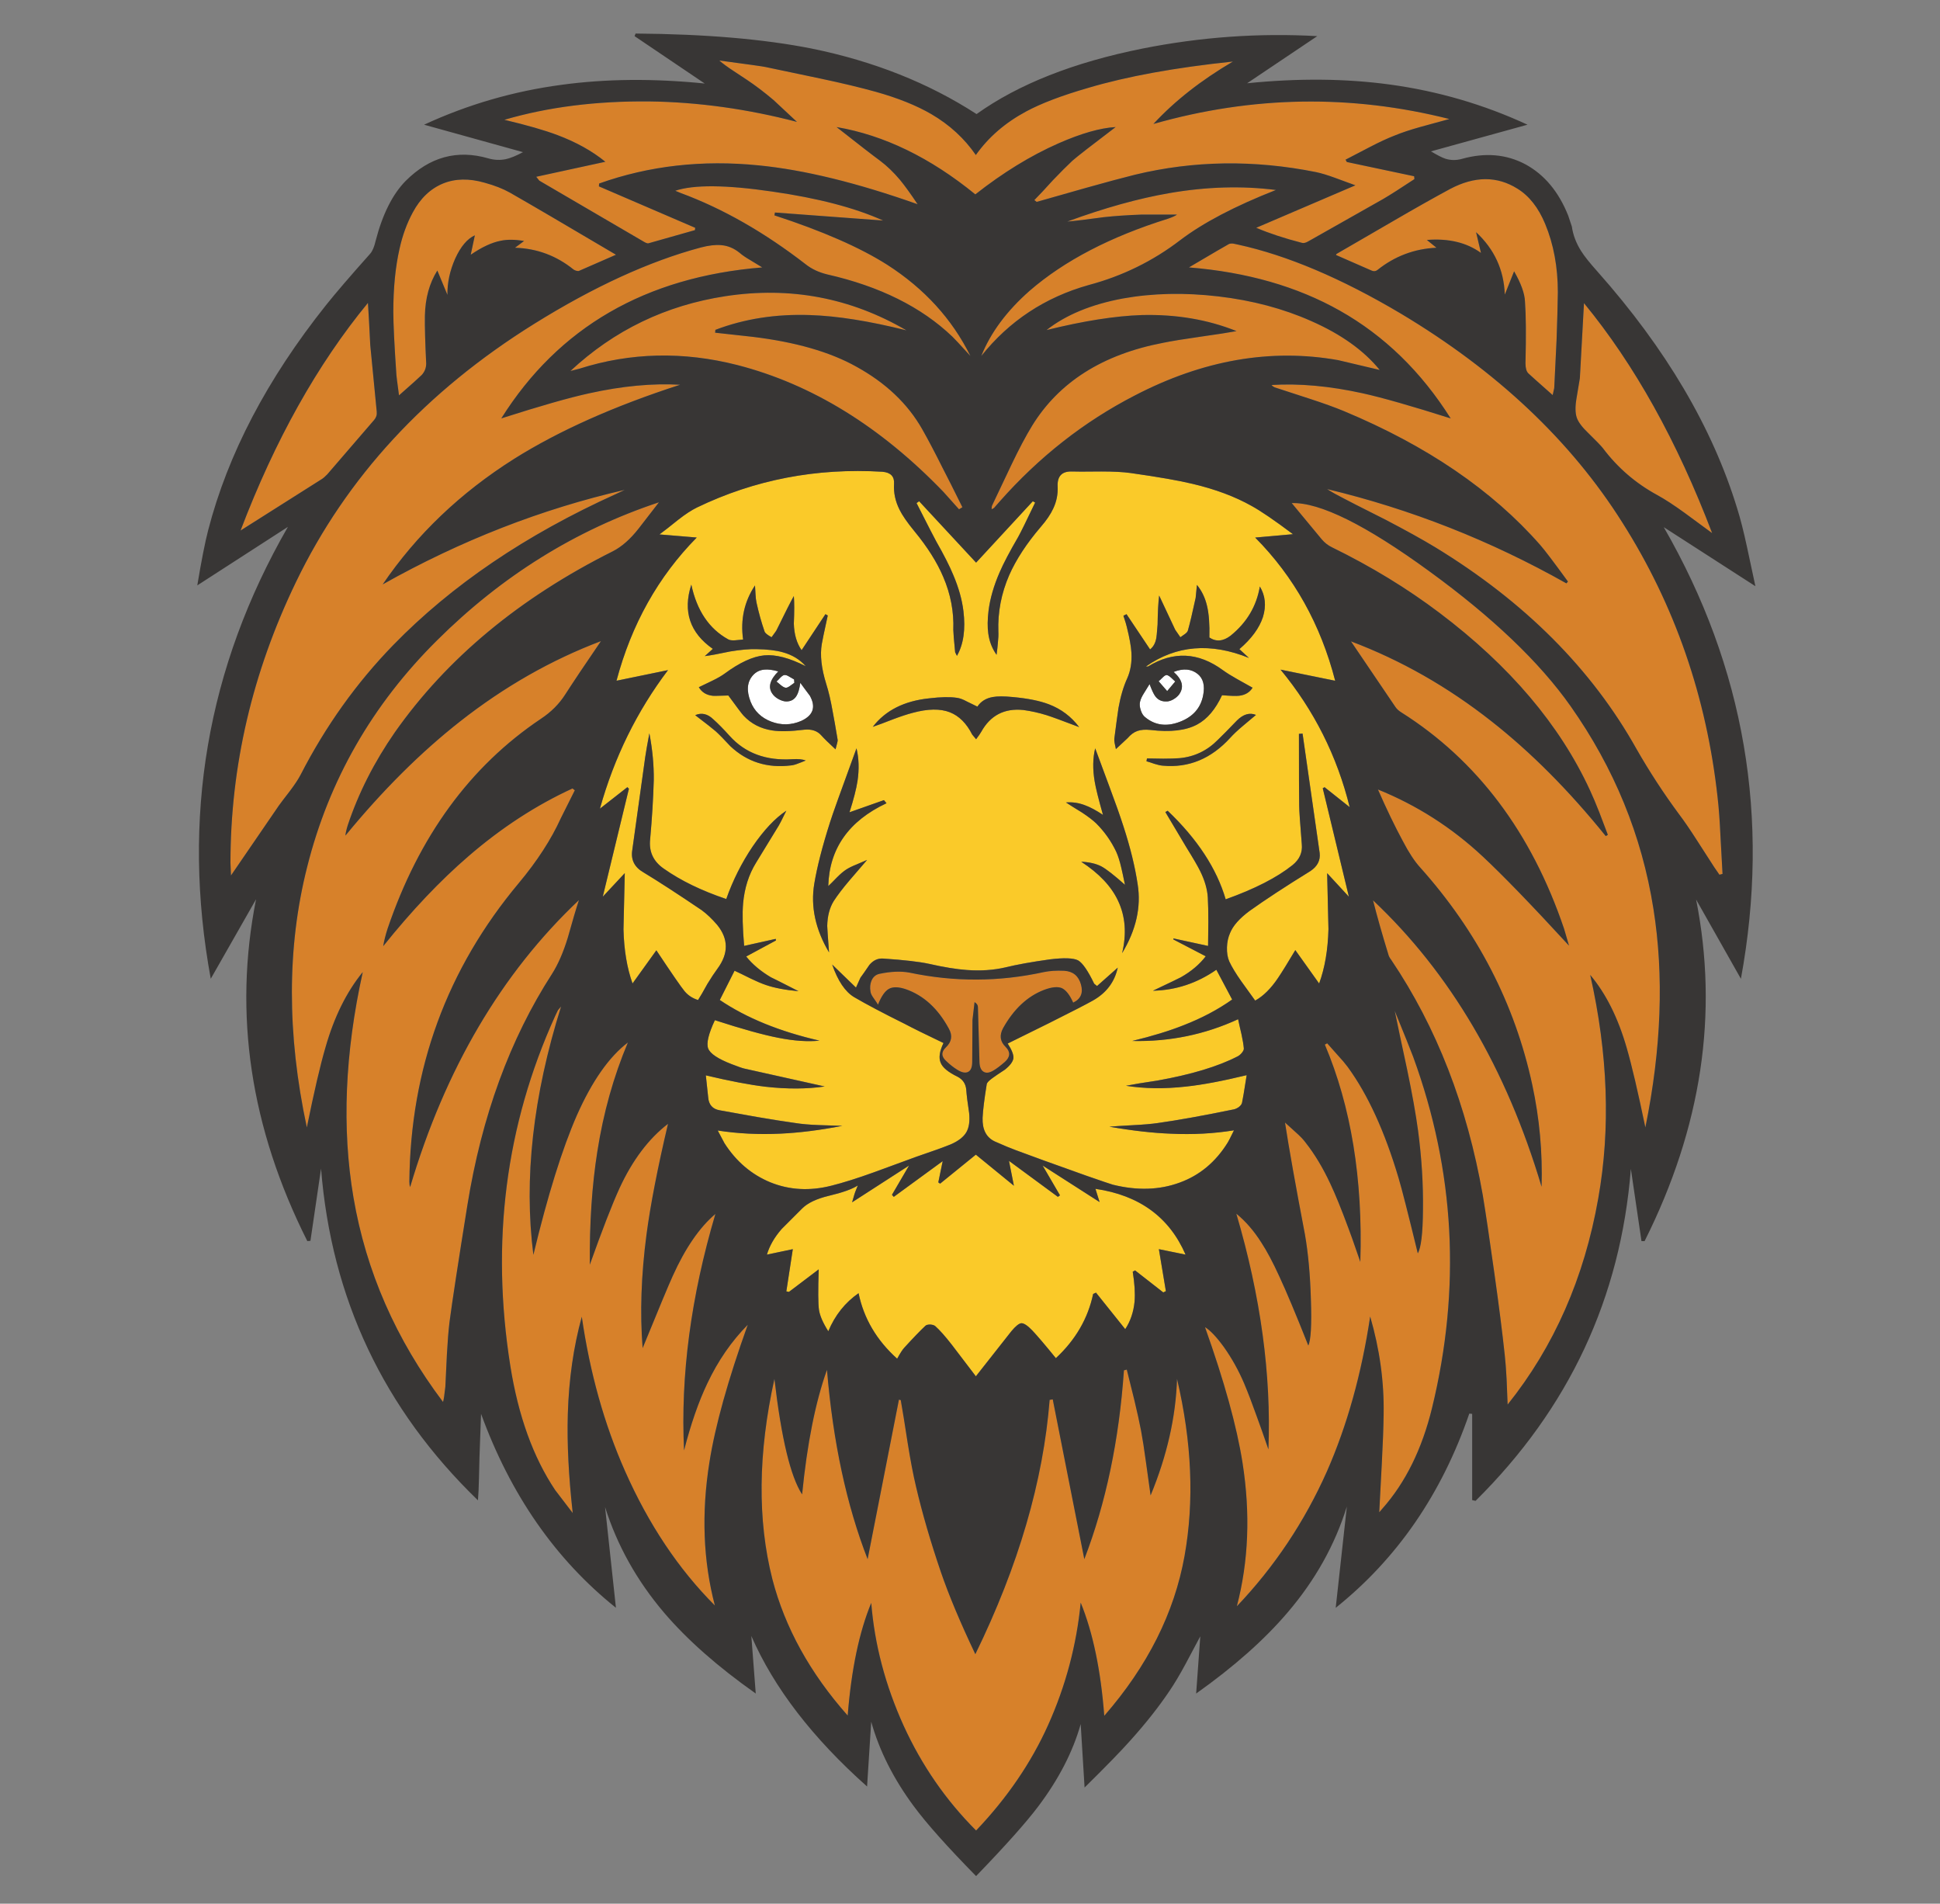 <?xml version="1.0" encoding="utf-8"?>
<!-- Generator: Adobe Illustrator 16.0.0, SVG Export Plug-In . SVG Version: 6.00 Build 0)  -->
<!DOCTYPE svg PUBLIC "-//W3C//DTD SVG 1.1//EN" "http://www.w3.org/Graphics/SVG/1.1/DTD/svg11.dtd">
<svg version="1.1" id="Layer_1" xmlns="http://www.w3.org/2000/svg" xmlns:xlink="http://www.w3.org/1999/xlink" x="0px" y="0px"
	 width="316.667px" height="310.667px" viewBox="0 0 316.667 310.667" enable-background="new 0 0 316.667 310.667"
	 xml:space="preserve">
<rect x="0" y="0" width="316.667" height="310.667" fill="#808080" stroke="none"/>
<g>
	<path fill="#D7812A" d="M175.177,163.619c-0.563-1.268-1.182-2.058-1.858-2.367c-0.677-0.279-1.647-0.184-2.916,0.297
		c-2.706,1.041-4.931,3.127-6.678,6.254c-0.62,1.156-0.478,2.171,0.423,3.045c0.816,0.814,0.773,1.633-0.126,2.449
		c-0.79,0.678-1.41,1.143-1.858,1.396c-0.647,0.396-1.186,0.467-1.606,0.211c-0.423-0.254-0.647-0.773-0.677-1.563l-0.254-9.002
		c0-0.311-0.184-0.578-0.549-0.803c-0.197,1.635-0.311,2.605-0.337,2.916l-0.043,6.803c0,0.875-0.211,1.424-0.634,1.648
		c-0.451,0.254-1.057,0.141-1.816-0.338c-0.592-0.365-1.17-0.816-1.732-1.354c-0.874-0.76-0.916-1.52-0.127-2.28
		c0.958-0.901,1.127-1.916,0.507-3.043c-1.775-3.294-4.128-5.452-7.058-6.466c-1.184-0.396-2.1-0.408-2.748-0.043
		c-0.647,0.367-1.239,1.228-1.774,2.578c-0.028-0.084-0.282-0.465-0.76-1.141c-0.282-0.395-0.437-0.73-0.465-1.016
		c-0.113-0.645-0.058-1.238,0.168-1.773c0.253-0.592,0.676-0.958,1.268-1.102c1.859-0.393,3.493-0.465,4.901-0.211
		c7.326,1.551,14.65,1.521,21.977-0.084c0.958-0.196,2.057-0.266,3.297-0.211c1.438,0.084,2.354,0.832,2.748,2.24
		C176.839,162.041,176.417,163.027,175.177,163.619z M90.613,165.816l0.465-0.973l0.508-0.59
		c-4.592,14.621-6.101,28.131-4.523,40.527c2.34-9.722,4.707-17.314,7.101-22.777c2.479-5.58,5.254-9.537,8.325-11.877
		c-2.337,5.551-4,11.479-4.986,17.793c-0.873,5.521-1.283,11.676-1.226,18.467c2.029-5.691,3.648-9.861,4.859-12.51
		c2.113-4.563,4.748-8.059,7.903-10.479c-1.69,7.155-2.86,13.172-3.508,18.044c-0.873,6.621-1.083,12.807-0.634,18.553
		c2.648-6.479,4.283-10.395,4.903-11.748c2.057-4.563,4.381-7.945,6.974-10.143c-4.001,13.521-5.706,26.384-5.114,38.585
		c1.099-4.283,2.367-7.933,3.803-10.946c1.748-3.691,3.945-6.875,6.593-9.552c-3.24,9.043-5.326,16.524-6.255,22.44
		c-1.323,8.283-1.028,16.074,0.888,23.373c-5.917-5.92-10.804-13.229-14.664-21.938c-3.382-7.634-5.734-16.029-7.059-25.188
		c-1.352,4.904-2.112,10.201-2.281,15.892c-0.141,4.707,0.127,10.087,0.802,16.144c-1.859-2.422-2.817-3.676-2.874-3.76
		c-3.579-5.354-6.014-12.102-7.311-20.244C80.091,202.682,82.526,183.649,90.613,165.816z M104.222,86.281
		c-1.353,1.719-2.748,2.945-4.184,3.676c-15.214,7.607-27.075,17.454-35.584,29.541c-3.381,4.875-5.944,9.931-7.691,15.172
		c-0.227,0.733-0.353,1.295-0.381,1.69c6.058-7.382,12.298-13.594,18.722-18.637c7.212-5.664,14.875-10.03,22.99-13.101
		c-2.62,3.832-4.564,6.734-5.832,8.706c-0.986,1.549-2.311,2.874-3.973,3.972c-11.551,7.748-19.89,19.16-25.018,34.231
		c-0.339,1.043-0.578,2.001-0.719,2.873c4.648-5.802,9.298-10.705,13.946-14.706c5.353-4.62,11.003-8.296,16.947-11.03l0.38,0.296
		l-2.283,4.564c-1.578,3.466-3.859,6.987-6.846,10.565c-11.748,14.03-17.708,30.29-17.876,48.77c0,0.338,0.043,0.62,0.127,0.846
		c5.719-19.271,14.904-34.879,27.555-46.827c-0.451,1.354-1.057,3.396-1.817,6.127c-0.733,2.396-1.592,4.37-2.579,5.917
		c-6.874,10.652-11.481,23.244-13.82,37.783c-1.521,9.465-2.493,15.818-2.915,19.061c-0.17,1.406-0.31,3.154-0.423,5.24
		c-0.057,1.183-0.141,2.943-0.254,5.281c-0.141,1.324-0.268,2.153-0.379,2.494c-7.692-10.199-12.566-21.328-14.622-33.388
		c-1.917-11.269-1.409-23.524,1.521-36.767c-2.649,3.24-4.677,7.34-6.087,12.299c-0.845,2.873-1.859,7.229-3.042,13.059
		c-3.268-15.271-3.254-29.429,0.042-42.473c3.55-14.17,10.621-26.511,21.215-37.02C81.909,93.986,93.98,86.479,107.56,81.97
		C106.067,83.915,104.955,85.352,104.222,86.281z M135.029,44.781c-1.38-0.337-2.549-0.888-3.507-1.648
		c-6.733-5.213-13.523-9.087-20.371-11.622l-0.928-0.381c3.014-1.014,8.283-0.971,15.805,0.127c7.466,1.07,13.509,2.648,18.13,4.732
		l-17.665-1.31l-0.083,0.465c7.859,2.563,14.002,5.255,18.425,8.071c6.057,3.889,10.579,8.848,13.566,14.876
		c-1.776-1.944-2.762-3-2.958-3.169C150.398,50.106,143.594,46.725,135.029,44.781z M94.586,60.164l-1.479,0.38
		c7.127-6.65,15.565-10.721,25.313-12.213c10.565-1.606,20.413,0.253,29.54,5.578c-6.084-1.522-11.324-2.352-15.72-2.494
		c-5.579-0.197-10.734,0.606-15.467,2.41l-0.043,0.465l6.129,0.676c6.987,0.845,12.621,2.465,16.904,4.86
		c4.818,2.648,8.41,6.057,10.776,10.227c0.958,1.69,2.071,3.803,3.338,6.339c0.733,1.409,1.804,3.536,3.213,6.381l-0.549,0.338
		l-2.537-2.831c-10.283-10.679-21.497-17.581-33.64-20.708C111.519,57.318,102.925,57.516,94.586,60.164z M96.191,64.18
		c5.354-1.184,10.298-1.649,14.834-1.396C100.29,66.25,91.261,70.279,83.936,74.87c-8.791,5.551-15.947,12.383-21.468,20.497
		c12.733-7.156,25.906-12.298,39.514-15.425l-1.438,0.676c-14.707,6.649-26.821,14.862-36.343,24.639
		c-6.002,6.169-11.046,13.227-15.13,21.172c-0.366,0.704-0.93,1.563-1.691,2.577c-1.042,1.353-1.662,2.17-1.859,2.452l-7.818,11.411
		l-0.085-2.03c0-15.804,3.565-31.088,10.693-45.853c8.226-17.072,21.188-31.117,38.881-42.134
		c9.719-6.056,18.791-10.212,27.214-12.467c1.297-0.338,2.396-0.464,3.298-0.38c1.098,0.084,2.112,0.507,3.042,1.268
		c0.423,0.366,1.001,0.761,1.733,1.184c0.394,0.253,1.042,0.647,1.944,1.182c-19.045,1.55-33.245,9.763-42.599,24.639
		C88.163,66.25,92.951,64.883,96.191,64.18z M60.059,49.43c0.112,1.69,0.238,3.986,0.38,6.888l1.057,10.861
		c0.056,0.507-0.084,0.958-0.423,1.351l-7.649,8.875c-0.394,0.395-0.661,0.634-0.803,0.718l-13.354,8.453
		C44.873,71.843,51.804,59.459,60.059,49.43z M74.301,42.203c-0.874,1.973-1.297,3.944-1.267,5.917l-1.648-3.973
		c-1.295,2.058-1.973,4.523-2.029,7.396c-0.028,1.719,0.042,4.311,0.211,7.775c0,0.706-0.239,1.325-0.719,1.86
		c-0.394,0.396-1.634,1.507-3.719,3.339c-0.281-2.085-0.422-3.185-0.422-3.298c-0.338-4.929-0.506-8.382-0.506-10.353
		c0-3.86,0.337-7.283,1.014-10.27c0.479-2.169,1.197-4.142,2.155-5.917c1.239-2.31,2.887-3.888,4.945-4.734
		c2-0.816,4.268-0.859,6.803-0.126c1.635,0.451,3.001,0.986,4.1,1.606c3.211,1.832,8.988,5.212,17.327,10.143
		c-3.916,1.718-5.917,2.592-6,2.62c-0.085,0.056-0.24,0.056-0.465,0c-0.197-0.056-0.353-0.127-0.465-0.212
		c-2.79-2.253-5.974-3.437-9.552-3.548l1.48-1.1c-1.466-0.252-2.733-0.267-3.804-0.042c-1.465,0.281-3.098,1.042-4.902,2.282
		l0.675-3.17C76.272,38.963,75.201,40.23,74.301,42.203z M183.46,223.628l0.465-0.127c0.084,0.338,0.494,1.988,1.227,4.942
		c0.479,2.002,0.844,3.663,1.1,4.989c0.252,1.354,0.521,3.07,0.803,5.152c0.169,1.186,0.423,3.002,0.761,5.453
		c2.677-6.479,4.114-12.817,4.312-19.018c2.422,10.313,2.832,19.947,1.226,28.906c-1.662,9.271-6.028,17.961-13.101,26.074
		c-0.563-7.408-1.848-13.564-3.848-18.465c-0.676,6.93-2.449,13.592-5.324,19.985c-2.762,6.144-6.678,11.876-11.748,17.201
		c-4.931-4.933-8.875-10.638-11.833-17.114c-2.986-6.595-4.747-13.271-5.283-20.031c-1.971,4.76-3.253,10.889-3.845,18.385
		c-6.143-6.935-10.242-14.356-12.298-22.271c-2.451-9.664-2.339-20.555,0.338-32.669c1.126,9.692,2.634,15.974,4.521,18.849
		c0.816-8.283,2.169-15.059,4.057-20.328c0.986,11.777,3.197,22.074,6.635,30.896l5.113-26.034l0.296,0.086
		c0.281,1.576,0.663,3.93,1.141,7.059c0.451,2.816,0.901,5.17,1.353,7.059c1.014,4.336,2.366,8.984,4.058,13.943
		c1.295,3.777,3.169,8.24,5.621,13.398c7.043-14.426,11.086-28.26,12.129-41.503l0.506-0.084l5.156,26.077
		C180.516,245.281,182.671,235.013,183.46,223.628z M216.255,170.464l0.379-0.211c0.029,0.029,0.593,0.664,1.691,1.904
		c0.702,0.758,1.252,1.405,1.647,1.941c3.296,4.506,6.069,10.564,8.323,18.171c0.479,1.577,1.521,5.664,3.127,12.256
		c0.537-0.899,0.818-3.271,0.847-7.101c0.058-4.172-0.21-8.479-0.804-12.934c-0.366-2.703-0.957-6.016-1.775-9.93
		c-0.929-4.311-1.604-7.51-2.027-9.594c1.578,3.859,2.578,6.354,3.002,7.48c6.815,18.649,7.846,37.752,3.084,57.305
		c-1.633,6.707-4.338,12.186-8.115,16.439l-0.506,0.592c0.197-3.578,0.338-6.257,0.422-8.029c0.17-3.154,0.268-5.832,0.296-8.029
		c0.085-5.27-0.647-10.566-2.197-15.891c-1.409,9.354-3.761,17.776-7.058,25.271c-3.663,8.229-8.564,15.565-14.707,22.019
		c1.918-7.324,2.227-15.129,0.93-23.412c-0.93-5.918-2.973-13.299-6.127-22.146c0.846,0.509,1.874,1.591,3.085,3.254
		c1.296,1.832,2.396,3.804,3.296,5.916c0.62,1.466,1.311,3.269,2.071,5.408c0.45,1.213,1.084,3.001,1.901,5.368
		c0.479-12.17-1.27-24.989-5.24-38.458c1.521,1.237,2.887,2.815,4.099,4.733c0.901,1.381,1.873,3.211,2.917,5.494
		c1.154,2.479,2.732,6.241,4.732,11.283c0.424-0.873,0.563-3.381,0.424-7.521c-0.113-4-0.438-7.537-0.973-10.607
		c-1.521-7.975-2.605-14.059-3.254-18.257c0.395,0.366,0.984,0.903,1.773,1.606c0.706,0.619,1.24,1.182,1.605,1.689
		c1.465,1.859,2.806,4.084,4.017,6.676c0.815,1.719,1.802,4.143,2.958,7.271c0.167,0.394,0.816,2.225,1.941,5.494
		C222.468,192.398,220.539,180.58,216.255,170.464z M262.108,136.444l0.338-0.211c-0.62-1.635-1.084-2.859-1.396-3.677
		c-0.563-1.436-1.069-2.634-1.52-3.592c-4.904-10.648-13.089-20.298-24.556-28.948c-5.297-4.001-11.144-7.565-17.539-10.693
		c-0.646-0.31-1.21-0.747-1.688-1.309c-2.143-2.592-3.775-4.564-4.902-5.917c4.592-0.141,12.072,3.564,22.439,11.114
		c10.342,7.523,18.031,14.862,23.074,22.018c7.128,10.114,11.637,21.13,13.523,33.047c1.746,10.931,1.311,22.835-1.311,35.711
		c-1.211-5.831-2.227-10.157-3.043-12.976c-1.408-4.9-3.395-8.873-5.959-11.916c2.902,12.904,3.34,25.061,1.311,36.472
		c-2.281,12.961-7.213,24.173-14.791,33.64c0-0.056-0.059-1.451-0.17-4.185c-0.084-1.55-0.184-2.832-0.295-3.847
		c-0.395-3.69-0.957-8.125-1.689-13.311c-0.816-5.832-1.452-10.102-1.9-12.807c-2.563-14.622-7.537-27.413-14.918-38.372
		c-0.281-0.365-0.451-0.688-0.509-0.973c-1.014-3.295-1.844-6.226-2.491-8.789c12.594,11.863,21.764,27.441,27.512,46.74
		c0.17-5.605-0.338-11.156-1.521-16.648c-2.846-13.188-8.945-25.005-18.299-35.458c-0.9-0.986-1.846-2.424-2.831-4.311
		c-1.297-2.395-2.649-5.198-4.058-8.409c6.338,2.563,12.029,6.197,17.072,10.903c3.27,3.042,7.975,7.903,14.115,14.579l-0.803-2.746
		c-5.325-15.722-14.188-27.498-26.583-35.331c-0.45-0.281-0.789-0.605-1.015-0.972l-7.186-10.607
		c8.143,3.071,15.792,7.422,22.948,13.058C249.895,122.766,256.107,129.006,262.108,136.444z M257.88,61.728l0.678-12.256
		c8.227,10.002,15.199,22.511,20.919,37.528c-2-1.464-3.494-2.563-4.479-3.296c-1.748-1.269-3.24-2.24-4.479-2.917
		c-3.521-1.915-6.479-4.465-8.874-7.649c-0.282-0.366-1.07-1.183-2.368-2.452c-1.014-0.957-1.646-1.802-1.899-2.535
		c-0.254-0.761-0.269-1.804-0.043-3.127L257.88,61.728z M247.148,44.273l-1.521,3.804c-0.142-4.029-1.705-7.425-4.689-10.186
		l0.802,3.381c-2.337-1.691-5.28-2.396-8.831-2.114l1.563,1.269c-3.606,0.168-6.818,1.381-9.638,3.634
		c-0.28,0.225-0.604,0.253-0.972,0.084c-2.563-1.127-4.493-1.972-5.791-2.535l0.085-0.169c2.057-1.184,5.141-2.972,9.256-5.366
		c3.633-2.114,6.732-3.86,9.297-5.241c4-2.113,7.662-2.127,10.988-0.042c1.915,1.183,3.424,3.098,4.521,5.748
		c1.38,3.325,2.07,7.043,2.07,11.157c-0.029,2.112-0.1,4.719-0.211,7.818c-0.084,1.747-0.211,4.353-0.382,7.818l-0.253,1.14
		c-2.451-2.169-3.775-3.351-3.972-3.548c-0.312-0.311-0.468-0.86-0.468-1.648c0.113-4.508,0.084-7.875-0.084-10.101
		C248.867,47.879,248.275,46.246,247.148,44.273z M189.884,55.938c1.381-0.282,3.367-0.606,5.957-0.973
		c2.791-0.394,4.791-0.704,6.003-0.93c-4.705-1.887-9.861-2.761-15.468-2.62c-4.34,0.142-9.522,0.959-15.553,2.451
		c3.155-2.479,7.311-4.198,12.469-5.155c4.873-0.874,10.072-0.986,15.594-0.338c5.521,0.647,10.564,1.986,15.129,4.014
		c4.875,2.142,8.607,4.804,11.199,7.988c-4.508-1.07-6.775-1.606-6.803-1.606c-10.988-1.943-22.063-0.014-33.219,5.791
		c-8.255,4.254-15.594,10.016-22.02,17.285l-0.93,1.057l-0.379,0.21c0-0.31,0.027-0.521,0.084-0.633
		c1.381-2.931,2.422-5.128,3.127-6.593c1.239-2.592,2.366-4.72,3.381-6.381C172.853,62.348,179.996,57.825,189.884,55.938z
		 M186.333,35.019c-2.312,0.083-4.367,0.225-6.17,0.422c-2.647,0.366-4.636,0.605-5.959,0.718
		c6.058-2.226,11.623-3.775,16.692-4.648c6.026-1.042,11.819-1.212,17.37-0.507c-6.68,2.621-11.893,5.353-15.639,8.199
		c-4.45,3.409-9.424,5.845-14.918,7.311c-7.129,2-12.973,5.861-17.539,11.579c1.522-3.803,4.156-7.353,7.904-10.649
		c5.662-4.903,13.187-8.819,22.566-11.749c0.732-0.253,1.227-0.479,1.479-0.676H186.333z M201.294,39.752
		c0.168,0.028,0.437,0.084,0.803,0.169c8.001,1.747,16.848,5.494,26.54,11.242c15.692,9.382,27.751,20.75,36.176,34.104
		c8.563,13.496,13.75,28.456,15.552,44.881c0.196,1.691,0.352,3.775,0.465,6.255c0.084,1.38,0.196,3.451,0.338,6.212l-0.508,0.127
		l-0.844-1.227c-1.24-1.944-2.184-3.409-2.833-4.395c-1.099-1.718-2.084-3.156-2.958-4.311c-2.479-3.354-4.775-6.874-6.889-10.565
		c-7.297-13.044-18.242-24.018-32.836-32.922c-2.141-1.295-4.859-2.802-8.157-4.521c-3.718-1.859-6.494-3.282-8.325-4.269
		c-0.592-0.338-0.986-0.577-1.184-0.718c13.636,3.268,26.652,8.396,39.048,15.384l0.254-0.296c-2.338-3.212-3.847-5.198-4.521-5.958
		c-7.834-8.932-18.513-16.213-32.035-21.849c-1.492-0.62-3.366-1.296-5.619-2.028c-2.535-0.817-4.438-1.437-5.706-1.86
		c-0.197-0.084-0.367-0.211-0.507-0.38c4.535-0.282,9.494,0.169,14.875,1.353c3.184,0.703,7.974,2.07,14.369,4.099
		c-4.817-7.636-10.848-13.495-18.088-17.581c-6.988-3.945-15.199-6.298-24.639-7.059c3.916-2.31,6.085-3.578,6.51-3.803
		C200.746,39.752,200.985,39.724,201.294,39.752z M227.625,22.129c-1.1,0.424-2.438,1.042-4.016,1.86l-3.975,2.07l0.213,0.38
		l10.986,2.325l0.043,0.465c-2.254,1.493-3.959,2.578-5.113,3.254l-12.256,6.931c-0.396,0.225-0.732,0.296-1.014,0.211
		c-2.848-0.732-5.324-1.549-7.438-2.451l16.188-6.931c-1.522-0.564-2.636-0.972-3.341-1.226c-1.239-0.451-2.267-0.76-3.084-0.93
		c-10.114-2.028-19.962-1.888-29.542,0.423c-2.141,0.535-4.816,1.254-8.027,2.156c-5.127,1.464-7.806,2.225-8.029,2.282
		l-0.381-0.296c0.705-0.704,1.719-1.789,3.043-3.254c1.238-1.296,2.295-2.353,3.17-3.17c0.729-0.647,3.084-2.479,7.057-5.493
		c-2.507,0.141-5.62,1.029-9.339,2.663c-4.536,2-9.058,4.775-13.565,8.325c-7.354-6-14.905-9.664-22.653-10.987
		c3.579,2.817,5.944,4.648,7.101,5.493c1.126,0.845,2.211,1.888,3.254,3.128c0.789,0.958,1.747,2.283,2.873,3.973
		c-9.86-3.493-18.496-5.606-25.905-6.339c-9.241-0.93-17.933,0.056-26.075,2.958l-0.042,0.465l15.72,6.762l-0.043,0.38l-7.606,2.155
		c-0.14,0.028-0.38-0.057-0.718-0.253l-17.074-9.975c-0.084-0.112-0.253-0.324-0.506-0.633l11.283-2.452
		c-2.142-1.747-4.747-3.197-7.818-4.353c-2.084-0.789-4.972-1.62-8.664-2.494c7.1-2.084,15.002-3.085,23.709-3
		c7.917,0.113,15.931,1.226,24.046,3.338l-3.804-3.549c-1.493-1.268-2.958-2.381-4.396-3.339c-0.986-0.648-1.732-1.141-2.24-1.48
		c-0.902-0.591-1.647-1.141-2.239-1.648c4.648,0.62,7.156,0.972,7.521,1.057c2.029,0.423,5.044,1.057,9.044,1.901
		c3.466,0.733,6.467,1.451,9.001,2.156c3.607,1.015,6.622,2.225,9.044,3.634c2.987,1.748,5.409,3.973,7.269,6.678
		c2.058-2.903,4.791-5.268,8.199-7.101c2.452-1.323,5.819-2.605,10.102-3.844c6.34-1.888,14.229-3.324,23.666-4.311
		c-5.185,3.043-9.51,6.437-12.975,10.185c16.145-4.592,32.245-4.86,48.305-0.804c-2.084,0.563-3.635,0.987-4.646,1.269
		C230.214,21.172,228.778,21.65,227.625,22.129z"/>
	<path fill="#FFFFFF" d="M122.9,110.201c0.507-0.563,1.141-0.873,1.903-0.93c0.59-0.056,1.337,0.043,2.239,0.296
		c-1.38,1.381-1.704,2.593-0.971,3.635c0.225,0.338,0.563,0.634,1.014,0.888c0.479,0.252,0.902,0.38,1.267,0.38
		c0.733,0,1.282-0.296,1.649-0.888c0.282-0.423,0.493-1.141,0.634-2.155c0.423,0.592,0.944,1.297,1.563,2.113
		c1.014,1.832,0.55,3.197-1.394,4.099c-1.633,0.705-3.269,0.746-4.903,0.127c-1.633-0.62-2.76-1.705-3.38-3.254
		C121.816,112.709,121.942,111.271,122.9,110.201z M128.817,110.413c0.197,0.112,0.465,0.268,0.803,0.465l0.043,0.549
		c-0.34,0.253-0.592,0.438-0.761,0.549c-0.282,0.197-0.507,0.282-0.677,0.253c-0.197-0.028-0.436-0.154-0.718-0.379
		c-0.337-0.283-0.592-0.493-0.761-0.634c0.141-0.112,0.352-0.324,0.634-0.633c0.253-0.254,0.465-0.395,0.634-0.423
		C128.239,110.13,128.507,110.214,128.817,110.413z M189.125,111.173c0.142-0.113,0.367-0.325,0.676-0.635
		c0.255-0.253,0.465-0.38,0.635-0.38c0.195,0.028,0.438,0.169,0.718,0.423c0.142,0.14,0.367,0.352,0.679,0.633l-1.312,1.564
		L189.125,111.173z M191.576,109.652c1.577-0.62,2.889-0.507,3.93,0.338c0.9,0.732,1.197,1.887,0.889,3.464
		c-0.396,2.086-1.678,3.536-3.848,4.353c-2.168,0.818-4.057,0.55-5.662-0.802c-0.281-0.225-0.508-0.592-0.676-1.099
		c-0.17-0.507-0.213-0.958-0.127-1.354c0.084-0.421,0.312-0.914,0.676-1.478c0.197-0.31,0.492-0.789,0.888-1.437
		c0.367,0.985,0.676,1.647,0.933,1.986c0.422,0.563,0.984,0.845,1.688,0.845c0.365,0.028,0.761-0.07,1.186-0.296
		c0.45-0.253,0.787-0.535,1.014-0.845C193.308,112.145,193.011,110.919,191.576,109.652z"/>
	<path fill="#FACA29" d="M211.056,87.168l-6.168,0.55c6.339,6.396,10.691,14.186,13.058,23.37l-8.917-1.818
		c5.467,6.622,9.229,14.101,11.284,22.441l-4.099-3.254l-0.297,0.169l4.269,17.708l-3.55-3.846c0.056,2.085,0.127,5.128,0.212,9.127
		c-0.085,3.382-0.593,6.339-1.521,8.876l-3.89-5.454c-1.24,2.084-2.185,3.607-2.831,4.564c-1.156,1.72-2.396,2.944-3.719,3.679
		c-1.016-1.41-1.776-2.469-2.283-3.172c-0.874-1.238-1.521-2.311-1.943-3.211c-0.281-0.646-0.408-1.422-0.379-2.324
		c0.026-0.846,0.195-1.621,0.506-2.325c0.479-1.184,1.535-2.38,3.17-3.592c2.563-1.832,5.873-4.001,9.932-6.509
		c1.154-0.761,1.662-1.747,1.521-2.958l-2.791-19.483l-0.593,0.043c0,6.508,0.017,10.41,0.043,11.706
		c0,0.761,0.144,2.859,0.425,6.297c0.141,1.351-0.367,2.493-1.522,3.423c-2.536,2.029-6.17,3.888-10.903,5.577
		c-1.465-5.014-4.619-9.832-9.467-14.452l-0.381,0.21c0.761,1.269,1.902,3.186,3.423,5.748c1.155,1.86,1.917,3.169,2.283,3.93
		c0.733,1.493,1.14,2.917,1.226,4.269c0.057,1.069,0.084,2.379,0.084,3.929c0,0.874-0.014,2.198-0.042,3.974l-5.663-1.228v0.17
		l5.282,2.746c-1.015,1.326-2.366,2.467-4.056,3.425c-0.254,0.14-1.776,0.874-4.565,2.196c3.747-0.082,7.199-1.228,10.354-3.424
		l2.578,4.859c-2.312,1.637-4.944,3.029-7.903,4.186c-2.337,0.93-5.142,1.791-8.408,2.578c6.084,0.143,11.847-1.043,17.284-3.55
		c0.111,0.563,0.296,1.38,0.549,2.451c0.197,0.901,0.324,1.662,0.381,2.28c0.028,0.199-0.07,0.439-0.296,0.721
		c-0.198,0.251-0.422,0.449-0.677,0.592c-3.211,1.661-7.592,2.984-13.143,3.971c-2.283,0.338-3.986,0.621-5.113,0.847
		c3.015,0.479,6.283,0.521,9.805,0.127c2.648-0.282,5.943-0.901,9.889-1.86c-0.395,2.535-0.647,4.045-0.761,4.521
		c-0.058,0.227-0.226,0.453-0.507,0.677c-0.281,0.198-0.549,0.325-0.803,0.381c-5.071,1.042-9.229,1.788-12.467,2.24
		c-0.959,0.14-2.27,0.255-3.931,0.339c-2.001,0.111-3.313,0.195-3.933,0.253c3.722,0.647,7.06,1.026,10.018,1.142
		c3.578,0.168,7.016-0.016,10.313-0.549c-0.592,1.209-0.93,1.873-1.014,1.983c-1.974,3.185-4.594,5.368-7.861,6.552
		c-3.295,1.211-6.93,1.322-10.902,0.338c-0.395-0.113-1.846-0.604-4.354-1.479c-5.551-1.975-9.367-3.354-11.453-4.143
		c-0.787-0.283-1.942-0.762-3.465-1.438c-1.381-0.648-2.043-1.932-1.986-3.848c0.057-1.239,0.281-3.07,0.677-5.494
		c0.028-0.223,0.312-0.533,0.845-0.93c0.452-0.336,1.156-0.814,2.114-1.436c0.845-0.676,1.31-1.296,1.396-1.857
		c0.057-0.564-0.256-1.367-0.93-2.41l6.76-3.34c3.664-1.832,6.043-3.058,7.144-3.677c2.196-1.239,3.55-3.026,4.058-5.366l-3.382,3
		l-0.463-0.38c-1.017-2.112-1.89-3.382-2.621-3.806c-0.761-0.395-2.296-0.45-4.604-0.167c-3.017,0.422-5.438,0.858-7.271,1.31
		c-1.942,0.452-4.043,0.592-6.297,0.424c-1.662-0.115-3.732-0.453-6.212-1.015c-1.578-0.338-4.029-0.618-7.354-0.846
		c-0.902-0.085-1.676,0.254-2.324,1.014c-0.649,0.959-1.142,1.661-1.479,2.113c-0.227,0.508-0.465,1.042-0.72,1.604l-3.888-3.76
		c0.93,2.676,2.127,4.45,3.593,5.324c1.971,1.154,4.719,2.605,8.241,4.352c1.379,0.734,3.493,1.775,6.338,3.127
		c-0.648,1.354-0.803,2.424-0.465,3.213c0.31,0.789,1.225,1.549,2.747,2.281c0.874,0.451,1.353,1.17,1.437,2.155
		c0.057,0.845,0.211,2.101,0.465,3.763c0.141,1.352-0.014,2.408-0.465,3.17c-0.451,0.76-1.281,1.406-2.493,1.942
		c-1.098,0.45-2.972,1.128-5.621,2.028c-3.07,1.127-5.381,1.974-6.929,2.537c-2.733,0.986-5.058,1.718-6.974,2.197
		c-3.522,0.898-6.846,0.717-9.974-0.552c-3.07-1.271-5.563-3.396-7.48-6.381l-1.099-2.069c3.269,0.508,6.691,0.676,10.269,0.508
		c3.072-0.144,6.425-0.564,10.059-1.27c-1.719-0.057-3-0.1-3.846-0.126c-1.521-0.058-2.803-0.171-3.845-0.339
		c-1.634-0.227-3.691-0.551-6.17-0.973c-3.55-0.647-5.593-1.014-6.128-1.098c-1.183-0.199-1.817-0.918-1.901-2.158l-0.381-3.549
		c3.889,0.93,7.143,1.551,9.762,1.859c3.522,0.395,6.734,0.379,9.636-0.043l-13.101-2.916c-0.283-0.057-0.972-0.295-2.071-0.719
		c-2.255-0.873-3.536-1.732-3.846-2.576c-0.311-0.846,0.056-2.383,1.098-4.607c4.424,1.438,7.875,2.395,10.354,2.875
		c2.564,0.504,4.804,0.66,6.72,0.465c-6.509-1.494-11.932-3.707-16.271-6.636l2.409-4.776c0.62,0.283,1.493,0.705,2.62,1.269
		c0.986,0.479,1.816,0.831,2.494,1.057c1.381,0.479,3.155,0.815,5.325,1.015c-2.93-1.494-4.438-2.252-4.522-2.28
		c-1.663-0.988-3-2.113-4.015-3.382l4.859-2.621l-0.042-0.255l-5.155,1.144c-0.255-2.959-0.311-5.269-0.169-6.931
		c0.225-2.509,0.93-4.72,2.113-6.636l3.72-6.086c0.084-0.113,0.492-0.915,1.224-2.408c-1.831,1.211-3.662,3.155-5.493,5.832
		c-1.804,2.676-3.24,5.537-4.311,8.58c-4.029-1.354-7.425-3.002-10.185-4.946c-1.719-1.182-2.465-2.788-2.24-4.817
		c0.309-3.437,0.507-6.648,0.591-9.634c0.028-2.452-0.212-5.002-0.718-7.65c-0.338,1.804-0.563,3.099-0.677,3.888l-2.113,15.172
		c-0.253,1.577,0.353,2.789,1.818,3.634c2.423,1.466,5.593,3.521,9.508,6.17c0.846,0.62,1.69,1.422,2.535,2.408
		c1.86,2.281,1.875,4.664,0.043,7.144c-0.479,0.648-1.029,1.479-1.648,2.492c-0.648,1.184-1.155,2.059-1.521,2.622
		c-0.902-0.282-1.634-0.762-2.199-1.438c-0.563-0.676-2.098-2.899-4.605-6.674l-3.889,5.411c-0.901-2.51-1.394-5.454-1.479-8.833
		c0-0.311,0.071-3.367,0.212-9.17l-3.592,3.846l4.268-17.623l-0.253-0.253l-4.48,3.507c2.338-8.367,6.043-15.904,11.115-22.609
		l-8.41,1.733c2.452-9.212,6.819-17.002,13.101-23.37l-6.086-0.507c0.733-0.536,1.761-1.338,3.086-2.41
		c1.154-0.902,2.169-1.563,3.042-1.986c9.411-4.536,19.497-6.479,30.259-5.832c1.353,0.113,1.987,0.775,1.903,1.987
		c-0.085,1.438,0.21,2.831,0.886,4.183c0.451,0.93,1.268,2.113,2.451,3.55c2.113,2.564,3.677,5.044,4.691,7.438
		c1.211,2.817,1.76,5.705,1.647,8.664c0,0.394,0.1,1.605,0.297,3.634l0.295,0.593c1.07-1.888,1.422-4.326,1.057-7.312
		c-0.225-1.859-0.775-3.817-1.649-5.875c-0.59-1.437-1.52-3.268-2.788-5.494c-0.198-0.338-1.268-2.423-3.213-6.254l0.424-0.296
		l9.295,10.015l9.256-10.015l0.381,0.211c-1.438,3.016-2.354,4.875-2.747,5.578c-1.409,2.424-2.425,4.354-3.043,5.79
		c-0.958,2.197-1.564,4.296-1.817,6.298c-0.17,1.438-0.184,2.662-0.043,3.675c0.169,1.297,0.62,2.465,1.354,3.508
		c0.113-0.845,0.183-1.479,0.211-1.901c0.084-0.733,0.113-1.367,0.084-1.902c-0.112-3.156,0.479-6.226,1.777-9.213
		c1.125-2.536,2.829-5.142,5.11-7.818c0.958-1.099,1.647-2.113,2.071-3.042c0.535-1.127,0.773-2.325,0.719-3.593
		c-0.084-1.661,0.677-2.479,2.281-2.451c0.451,0.029,2.07,0.029,4.859,0c1.975,0,3.564,0.085,4.776,0.254
		c4.563,0.648,7.944,1.24,10.142,1.776c3.691,0.873,6.889,2.071,9.594,3.591C205.789,83.379,208.042,84.915,211.056,87.168z
		 M195.167,97.565c-0.535,2.479-0.959,4.255-1.269,5.324c-0.06,0.198-0.228,0.396-0.507,0.592l-0.721,0.506
		c-0.533-0.789-0.815-1.196-0.844-1.224l-2.621-5.579c-0.141,1.127-0.226,2.705-0.254,4.733c-0.111,1.437-0.183,2.169-0.209,2.199
		c-0.142,0.815-0.479,1.435-1.016,1.858l-3.846-5.748l-0.508,0.254c0.311,0.93,0.494,1.535,0.551,1.816
		c0.451,1.804,0.703,3.212,0.76,4.227c0.084,1.55-0.141,2.931-0.676,4.142c-0.62,1.352-1.1,2.973-1.438,4.86
		c-0.168,1.127-0.393,2.79-0.676,4.987c-0.026,0.168-0.013,0.408,0.042,0.717c0.111,0.564,0.184,0.902,0.21,1.016
		c0.536-0.507,1.17-1.099,1.901-1.776c0.509-0.59,1.043-0.985,1.605-1.182c0.564-0.199,1.27-0.255,2.114-0.169
		c3.267,0.394,5.817,0.099,7.647-0.888c1.633-0.874,2.985-2.466,4.058-4.776c1.409,0.113,2.339,0.142,2.789,0.085
		c0.985-0.113,1.719-0.55,2.198-1.311c-1.127-0.618-1.959-1.083-2.494-1.394c-0.959-0.536-1.748-1.029-2.366-1.479
		c-4.001-2.93-8.071-3.127-12.213-0.591h-0.339c4.959-3.466,10.566-3.93,16.82-1.395l-1.563-1.437
		c1.973-1.691,3.254-3.437,3.846-5.241c0.563-1.831,0.396-3.493-0.506-4.987c-0.535,3.213-2.128,5.889-4.774,8.031
		c-1.213,0.93-2.367,1.028-3.466,0.295c0.056-2.141-0.071-3.86-0.382-5.156c-0.311-1.325-0.859-2.465-1.646-3.423
		C195.322,95.959,195.25,96.663,195.167,97.565z M205.014,116.667c-1.043-0.423-2.085-0.112-3.128,0.93
		c-1.354,1.409-2.381,2.452-3.086,3.127c-1.746,1.775-3.831,2.775-6.254,3c-0.731,0.057-1.621,0.085-2.662,0.085
		c-1.184-0.028-2.071-0.042-2.662-0.042l-0.084,0.464c0.311,0.084,0.746,0.225,1.311,0.422c0.534,0.17,0.985,0.268,1.352,0.295
		c4.228,0.395,7.902-1.126,11.029-4.563c0.508-0.564,1.197-1.211,2.071-1.945C203.378,118.047,204.083,117.455,205.014,116.667z
		 M179.785,141.389c-0.873-0.451-1.973-0.704-3.296-0.761c2.902,1.888,4.901,4.001,6,6.338c1.212,2.538,1.437,5.396,0.677,8.579
		c2.281-3.775,3.127-7.522,2.535-11.241c-0.423-2.845-1.195-6-2.324-9.466c-0.563-1.746-1.31-3.86-2.238-6.339
		c-1.042-2.817-1.832-4.944-2.367-6.382c-0.395,1.606-0.422,3.41-0.083,5.41c0.168,1.042,0.619,2.859,1.354,5.452
		c-1.101-0.733-2.072-1.254-2.918-1.563c-1.015-0.395-2.057-0.55-3.125-0.465c0.592,0.394,1.463,0.944,2.619,1.647
		c0.985,0.649,1.76,1.24,2.323,1.776c1.353,1.353,2.438,2.887,3.254,4.607c0.312,0.676,0.593,1.564,0.845,2.663
		c0.143,0.59,0.338,1.506,0.592,2.747C181.856,142.812,180.572,141.812,179.785,141.389z M189.884,210.91l-4.607-3.595l-0.38,0.213
		c0.31,1.915,0.409,3.548,0.296,4.903c-0.168,1.689-0.675,3.184-1.521,4.479l-4.772-5.959l-0.467,0.213
		c-0.845,3.998-2.873,7.492-6.085,10.479c-1.688-2.085-2.973-3.593-3.848-4.521c-0.758-0.789-1.352-1.185-1.772-1.185
		c-0.396,0.026-0.942,0.465-1.647,1.312c-0.058,0.084-1.986,2.535-5.791,7.354c-2.594-3.409-3.901-5.128-3.931-5.156
		c-1.071-1.38-1.973-2.395-2.705-3.043c-0.169-0.14-0.437-0.224-0.802-0.253c-0.396,0-0.664,0.07-0.804,0.212
		c-0.817,0.762-1.973,1.959-3.465,3.594c-0.282,0.311-0.661,0.9-1.142,1.772c-3.352-3.015-5.451-6.578-6.297-10.688
		c-2.197,1.52-3.846,3.592-4.944,6.211c-0.873-1.379-1.381-2.551-1.521-3.508c-0.141-0.986-0.156-3.185-0.043-6.594l-4.859,3.678
		l-0.424-0.084l1.057-6.889l-4.226,0.889c0.423-1.439,1.227-2.832,2.409-4.186l3.339-3.337c0.902-0.902,2.352-1.595,4.353-2.073
		c2.253-0.533,3.831-1.1,4.732-1.689c-0.366,0.901-0.549,1.379-0.549,1.438l-0.381,1.311l9.297-6l-2.789,4.774l0.295,0.337
		l7.986-5.833l-0.717,3.468l0.295,0.209l5.833-4.732l6.211,5.072l-0.804-4.059l7.987,5.874l0.339-0.253l-2.833-4.859l9.298,5.959
		l-0.676-2.156c7.156,1.043,12.06,4.621,14.708,10.734l-4.354-0.888l1.142,6.845L189.884,210.91z M123.323,96.973l-0.084-1.437
		c-1.747,2.621-2.395,5.564-1.944,8.833c-0.592,0.057-1.043,0.099-1.353,0.127c-0.507,0.028-0.874-0.028-1.098-0.169
		c-3.1-1.72-5.1-4.692-6.002-8.917c-1.409,4.368-0.239,7.861,3.508,10.48l-1.31,1.184c0.901-0.112,2.281-0.365,4.141-0.761
		c1.69-0.281,3.113-0.408,4.269-0.379c1.774,0.028,3.211,0.197,4.311,0.506c1.548,0.423,2.802,1.184,3.76,2.283
		c-2.648-1.353-4.902-1.943-6.761-1.775c-1.86,0.17-4.03,1.17-6.509,3.001c-0.507,0.366-1.169,0.747-1.986,1.141
		c-0.959,0.45-1.69,0.803-2.198,1.056c0.48,0.817,1.226,1.282,2.24,1.395c0.084,0.028,0.944,0.014,2.579-0.042
		c1.435,1.972,2.267,3.07,2.492,3.296c1.24,1.323,2.805,2.127,4.692,2.408c1.239,0.197,2.986,0.154,5.239-0.126
		c1.184-0.113,2.1,0.196,2.748,0.93c0.423,0.479,1.198,1.239,2.325,2.281c0.028-0.141,0.112-0.465,0.254-0.972
		c0.084-0.282,0.112-0.493,0.084-0.634c-0.338-2.028-0.606-3.55-0.803-4.564c-0.309-1.775-0.662-3.282-1.057-4.523
		c-0.789-2.535-1.029-4.704-0.719-6.506c0.058-0.395,0.381-1.945,0.973-4.649l-0.381-0.212l-3.889,5.875
		c-0.789-1.127-1.211-2.564-1.267-4.31c0.085-2.001,0.085-3.508,0-4.523c-0.395,0.676-1.353,2.564-2.874,5.664
		c-0.339,0.45-0.592,0.803-0.761,1.055c-0.677-0.366-1.057-0.675-1.141-0.929c-0.508-1.466-0.945-3.029-1.311-4.691
		C123.408,98.001,123.351,97.537,123.323,96.973z M130.339,124.57c0.253-0.085,0.647-0.24,1.183-0.465
		c-0.536-0.197-1.254-0.269-2.155-0.211c-4.311,0.281-7.734-0.987-10.27-3.804c-0.987-1.099-1.874-2-2.663-2.704
		c-0.929-0.902-1.916-1.127-2.958-0.677c1.775,1.353,2.888,2.227,3.338,2.62c0.563,0.508,1.367,1.325,2.409,2.452
		c2.733,2.564,6.028,3.606,9.889,3.127C129.451,124.88,129.86,124.767,130.339,124.57z M139.805,122.118
		c-2.535,6.932-3.973,10.947-4.311,12.045c-1.268,3.973-2.127,7.325-2.579,10.058c-0.619,3.719,0.184,7.453,2.409,11.2
		c-0.197-2.593-0.296-4.029-0.296-4.311c0.03-1.605,0.381-2.959,1.057-4.057c0.62-0.958,1.479-2.085,2.579-3.381
		c0.62-0.733,1.578-1.846,2.873-3.339c-0.789,0.339-1.381,0.592-1.774,0.761c-0.705,0.282-1.269,0.563-1.69,0.846
		c-0.423,0.281-0.902,0.689-1.437,1.225c-0.621,0.647-1.1,1.127-1.438,1.438c0.169-6.115,3.339-10.623,9.508-13.524l-0.421-0.506
		l-5.621,1.985c0.676-2.113,1.113-3.817,1.31-5.114C140.256,125.528,140.2,123.752,139.805,122.118z M171.205,114.934
		c-1.465-0.564-3.422-0.958-5.873-1.184c-1.438-0.141-2.537-0.141-3.297,0c-1.098,0.198-1.93,0.719-2.492,1.563
		c-0.79-0.393-1.367-0.675-1.732-0.844c-0.619-0.337-1.155-0.535-1.606-0.592c-1.127-0.168-2.634-0.141-4.522,0.085
		c-4.084,0.422-7.156,1.971-9.212,4.649c0.761-0.254,1.859-0.664,3.296-1.226c1.269-0.479,2.339-0.832,3.213-1.057
		c2.479-0.676,4.508-0.705,6.085-0.085c1.493,0.592,2.706,1.803,3.634,3.635l0.633,0.761c0.424-0.563,0.705-0.973,0.846-1.226
		c1.494-2.678,3.775-3.86,6.847-3.55c1.269,0.169,2.535,0.451,3.804,0.845c0.731,0.226,2.508,0.874,5.325,1.945
		C174.853,116.934,173.207,115.695,171.205,114.934z"/>
	<path fill="#383635" d="M235.906,25.89c0.874,0.282,1.776,0.296,2.705,0.042c3.803-1.07,7.27-0.774,10.396,0.888
		c3.101,1.69,5.424,4.48,6.973,8.368c0.368,1.07,0.564,1.663,0.592,1.774c0.197,1.381,0.704,2.719,1.521,4.015
		c0.535,0.845,1.423,1.958,2.662,3.338c11.186,12.594,18.793,25.498,22.822,38.711c0.506,1.605,1.025,3.648,1.563,6.128
		c0.311,1.408,0.775,3.578,1.395,6.508l-14.959-9.636c13.213,22.933,17.411,47.5,12.594,73.704l-7.312-12.933
		c3.69,18.623,0.886,37.203-8.411,55.742h-0.507l-1.733-11.791c-1.662,21.047-10.113,39.105-25.354,54.178l-0.55-0.125v-14.072
		l-0.467-0.044c-4.506,13.103-11.774,23.668-21.807,31.694l1.817-16.521c-1.944,6.255-5.156,12-9.636,17.241
		c-3.774,4.449-8.762,8.876-14.961,13.271l0.676-9.34c-0.534,1.014-1.338,2.52-2.407,4.52c-0.959,1.775-1.832,3.242-2.621,4.396
		c-1.746,2.594-3.858,5.27-6.339,8.029c-1.521,1.719-4.028,4.298-7.521,7.732l-0.635-10.354c-1.268,4.507-3.578,8.988-6.93,13.438
		c-1.973,2.621-5.354,6.41-10.145,11.369c-4.677-4.762-8.057-8.552-10.143-11.369c-3.324-4.479-5.649-9.086-6.974-13.818
		l-0.676,10.564c-8.903-7.916-15.2-16.101-18.891-24.555l0.719,9.385c-6.198-4.367-11.185-8.765-14.96-13.188
		c-4.451-5.238-7.663-10.987-9.635-17.241l1.774,16.438c-9.86-7.889-17.2-18.44-22.017-31.652l-0.254,6.973
		c0,0.057-0.028,1.225-0.085,3.508c-0.028,1.438-0.084,2.647-0.168,3.633c-15.384-14.873-23.921-32.92-25.611-54.135l-1.732,11.791
		l-0.507,0.043c-9.298-18.482-12.086-37.08-8.368-55.787l-7.396,12.977c-4.817-26.204-0.62-50.786,12.594-73.746l-14.792,9.55
		c0.676-4.057,1.268-7.058,1.774-9.001c3.212-12.425,9.622-24.666,19.229-36.725c1.55-1.944,3.958-4.747,7.226-8.41
		c0.367-0.423,0.663-1.127,0.888-2.113c1.126-4.339,2.761-7.593,4.901-9.762c3.917-3.917,8.411-5.143,13.482-3.677
		c0.958,0.281,1.916,0.324,2.874,0.127c0.761-0.169,1.69-0.55,2.789-1.141l-16.144-4.48c7.129-3.296,14.608-5.466,22.44-6.509
		c7.241-0.986,15.031-1.055,23.372-0.211l-11.454-7.733l0.169-0.423c11.354,0.084,20.933,0.902,28.737,2.45
		c10.115,2.058,19.088,5.622,26.918,10.692c6.818-4.874,15.848-8.438,27.09-10.692c9.494-1.888,19.002-2.563,28.525-2.027
		l-11.453,7.691c8.34-0.845,16.116-0.774,23.328,0.211c7.833,1.071,15.313,3.254,22.439,6.551l-15.762,4.354
		C234.681,25.355,235.457,25.75,235.906,25.89z M231.935,20.692c1.014-0.282,2.563-0.705,4.648-1.269
		c-16.062-4.057-32.16-3.789-48.307,0.804c3.467-3.748,7.79-7.142,12.975-10.185c-9.438,0.987-17.326,2.423-23.666,4.311
		c-4.281,1.239-7.648,2.521-10.102,3.844c-3.408,1.833-6.145,4.198-8.197,7.101c-1.862-2.705-4.284-4.93-7.271-6.678
		c-2.422-1.409-5.437-2.619-9.044-3.634c-2.535-0.705-5.536-1.423-9.001-2.156c-4-0.845-7.015-1.479-9.044-1.901
		c-0.365-0.085-2.873-0.437-7.521-1.057c0.592,0.507,1.337,1.057,2.239,1.648c0.508,0.339,1.253,0.832,2.24,1.48
		c1.437,0.958,2.902,2.071,4.396,3.339l3.804,3.549c-8.115-2.113-16.129-3.226-24.046-3.338c-8.707-0.085-16.609,0.916-23.709,3
		c3.691,0.874,6.579,1.706,8.664,2.494c3.071,1.156,5.676,2.606,7.818,4.353L87.53,28.849c0.253,0.31,0.422,0.521,0.506,0.633
		l17.074,9.975c0.337,0.196,0.578,0.281,0.718,0.253l7.606-2.155l0.043-0.38l-15.72-6.762l0.042-0.465
		c8.142-2.902,16.834-3.888,26.075-2.958c7.409,0.733,16.045,2.846,25.905,6.339c-1.126-1.69-2.084-3.014-2.873-3.973
		c-1.042-1.24-2.127-2.283-3.254-3.128c-1.156-0.844-3.522-2.676-7.101-5.493c7.748,1.323,15.3,4.987,22.652,10.987
		c4.508-3.55,9.03-6.325,13.566-8.325c3.719-1.634,6.832-2.522,9.339-2.663c-3.974,3.014-6.325,4.845-7.058,5.493
		c-0.873,0.817-1.93,1.874-3.17,3.17c-1.323,1.465-2.338,2.55-3.041,3.254l0.379,0.296c0.227-0.057,2.902-0.817,8.031-2.282
		c3.209-0.902,5.887-1.622,8.026-2.156c9.58-2.311,19.429-2.451,29.542-0.423c0.816,0.169,1.846,0.479,3.084,0.93
		c0.705,0.254,1.816,0.662,3.34,1.226l-16.188,6.931c2.111,0.901,4.592,1.718,7.438,2.451c0.28,0.084,0.618,0.014,1.014-0.211
		l12.256-6.931c1.154-0.676,2.857-1.761,5.113-3.254l-0.043-0.465l-10.986-2.325l-0.213-0.38l3.975-2.07
		c1.577-0.818,2.916-1.438,4.016-1.86C228.778,21.65,230.214,21.172,231.935,20.692z M200.576,39.836
		c-0.423,0.225-2.592,1.493-6.508,3.803c9.438,0.761,17.65,3.114,24.639,7.059c7.24,4.085,13.271,9.945,18.088,17.581
		c-6.396-2.028-11.187-3.396-14.369-4.099c-5.381-1.184-10.34-1.635-14.877-1.353c0.142,0.169,0.312,0.296,0.509,0.38
		c1.269,0.423,3.17,1.043,5.706,1.86c2.253,0.732,4.127,1.409,5.619,2.028c13.522,5.636,24.201,12.917,32.033,21.849
		c0.676,0.761,2.185,2.746,4.521,5.958l-0.254,0.296c-12.396-6.988-25.412-12.116-39.049-15.384c0.199,0.142,0.593,0.38,1.185,0.718
		c1.831,0.987,4.606,2.41,8.325,4.269c3.298,1.719,6.016,3.226,8.156,4.521c14.595,8.904,25.541,19.878,32.838,32.922
		c2.113,3.691,4.41,7.211,6.888,10.565c0.874,1.155,1.86,2.593,2.958,4.311c0.648,0.986,1.592,2.451,2.833,4.395l0.845,1.227
		l0.508-0.127c-0.144-2.761-0.254-4.832-0.34-6.212c-0.113-2.48-0.269-4.564-0.463-6.255c-1.804-16.425-6.988-31.386-15.553-44.881
		c-8.424-13.354-20.482-24.722-36.176-34.104c-9.691-5.748-18.538-9.495-26.54-11.242c-0.367-0.084-0.634-0.141-0.802-0.169
		C200.985,39.724,200.746,39.752,200.576,39.836z M186.333,35.019h5.791c-0.254,0.197-0.746,0.422-1.479,0.676
		c-9.381,2.93-16.903,6.846-22.567,11.749c-3.746,3.296-6.381,6.846-7.902,10.649c4.564-5.718,10.41-9.579,17.537-11.579
		c5.494-1.465,10.469-3.902,14.92-7.311c3.746-2.847,8.957-5.579,15.638-8.199c-5.552-0.705-11.342-0.535-17.37,0.507
		c-5.07,0.874-10.636,2.423-16.691,4.648c1.322-0.113,3.311-0.352,5.959-0.718C181.966,35.244,184.023,35.103,186.333,35.019z
		 M189.884,55.938c-9.889,1.887-17.031,6.41-21.428,13.565c-1.015,1.662-2.142,3.789-3.379,6.381
		c-0.705,1.465-1.748,3.662-3.129,6.593c-0.057,0.112-0.084,0.324-0.084,0.633l0.381-0.21l0.93-1.057
		c6.424-7.269,13.763-13.031,22.018-17.285c11.157-5.805,22.229-7.734,33.217-5.791c0.028,0,2.295,0.536,6.803,1.606
		c-2.592-3.184-6.322-5.846-11.197-7.988c-4.563-2.027-9.605-3.366-15.131-4.014c-5.521-0.648-10.719-0.536-15.594,0.338
		c-5.156,0.958-9.312,2.676-12.467,5.155c6.028-1.492,11.211-2.31,15.551-2.451c5.607-0.141,10.765,0.733,15.469,2.62
		c-1.213,0.227-3.213,0.536-6.002,0.93C193.251,55.332,191.265,55.656,189.884,55.938z M247.148,44.273
		c1.126,1.972,1.719,3.606,1.773,4.903c0.168,2.225,0.197,5.592,0.084,10.101c0,0.789,0.156,1.338,0.467,1.648
		c0.195,0.197,1.521,1.379,3.972,3.548l0.253-1.14c0.17-3.465,0.295-6.071,0.381-7.818c0.112-3.099,0.182-5.706,0.211-7.818
		c0-4.114-0.689-7.833-2.07-11.157c-1.1-2.649-2.606-4.565-4.521-5.748c-3.325-2.085-6.987-2.072-10.987,0.042
		c-2.563,1.381-5.664,3.127-9.297,5.241c-4.115,2.394-7.199,4.183-9.256,5.366l-0.086,0.169c1.299,0.563,3.229,1.408,5.791,2.535
		c0.366,0.169,0.689,0.141,0.973-0.084c2.817-2.253,6.028-3.465,9.637-3.634l-1.564-1.269c3.551-0.282,6.495,0.423,8.832,2.114
		l-0.802-3.381c2.985,2.761,4.549,6.156,4.69,10.186L247.148,44.273z M257.88,61.728l-0.549,3.296
		c-0.225,1.324-0.209,2.367,0.043,3.127c0.254,0.733,0.888,1.578,1.899,2.535c1.297,1.269,2.086,2.086,2.368,2.452
		c2.395,3.184,5.354,5.734,8.874,7.649c1.239,0.677,2.731,1.648,4.479,2.917c0.985,0.732,2.479,1.832,4.479,3.296
		c-5.72-15.017-12.692-27.526-20.919-37.528L257.88,61.728z M262.108,136.444c-6.001-7.438-12.213-13.678-18.637-18.721
		c-7.156-5.636-14.806-9.987-22.948-13.058l7.186,10.607c0.226,0.367,0.563,0.691,1.015,0.972
		c12.396,7.833,21.257,19.609,26.583,35.331l0.803,2.746c-6.143-6.676-10.847-11.536-14.115-14.579
		c-5.041-4.706-10.734-8.34-17.072-10.903c1.408,3.211,2.761,6.015,4.058,8.409c0.985,1.887,1.929,3.325,2.831,4.311
		c9.354,10.453,15.453,22.271,18.299,35.458c1.184,5.492,1.689,11.043,1.521,16.648c-5.748-19.299-14.918-34.877-27.512-46.74
		c0.647,2.563,1.479,5.494,2.491,8.789c0.06,0.285,0.228,0.609,0.509,0.973c7.381,10.959,12.354,23.75,14.918,38.372
		c0.449,2.706,1.084,6.975,1.9,12.807c0.732,5.184,1.296,9.621,1.689,13.312c0.113,1.014,0.211,2.296,0.295,3.846
		c0.113,2.733,0.17,4.128,0.17,4.185c7.578-9.465,12.51-20.678,14.791-33.64c2.029-11.411,1.593-23.567-1.311-36.472
		c2.564,3.043,4.551,7.016,5.959,11.917c0.817,2.817,1.832,7.144,3.043,12.976c2.62-12.877,3.057-24.781,1.312-35.712
		c-1.89-11.917-6.396-22.933-13.524-33.047c-5.043-7.156-12.732-14.495-23.074-22.018c-10.367-7.55-17.849-11.255-22.439-11.114
		c1.126,1.352,2.761,3.324,4.902,5.917c0.479,0.563,1.041,1,1.688,1.309c6.396,3.128,12.242,6.692,17.539,10.693
		c11.467,8.65,19.649,18.3,24.556,28.948c0.449,0.958,0.955,2.156,1.52,3.592c0.313,0.817,0.775,2.042,1.396,3.677L262.108,136.444z
		 M204.294,82.562c-2.705-1.521-5.901-2.719-9.594-3.591c-2.197-0.536-5.578-1.128-10.143-1.776
		c-1.212-0.168-2.805-0.254-4.775-0.254c-2.789,0.029-4.408,0.029-4.859,0c-1.605-0.028-2.366,0.79-2.282,2.451
		c0.058,1.269-0.183,2.466-0.718,3.593c-0.424,0.929-1.114,1.943-2.072,3.042c-2.282,2.676-3.986,5.282-5.111,7.818
		c-1.297,2.987-1.89,6.057-1.777,9.213c0.029,0.535,0,1.169-0.084,1.902c-0.027,0.423-0.098,1.057-0.211,1.901
		c-0.731-1.043-1.184-2.211-1.353-3.508c-0.142-1.014-0.127-2.239,0.043-3.675c0.253-2.001,0.858-4.101,1.817-6.298
		c0.619-1.437,1.634-3.366,3.043-5.79c0.394-0.703,1.31-2.563,2.748-5.578l-0.381-0.211l-9.256,10.015l-9.296-10.015l-0.424,0.296
		c1.945,3.831,3.015,5.917,3.213,6.254c1.268,2.226,2.198,4.057,2.788,5.494c0.875,2.058,1.424,4.015,1.649,5.875
		c0.366,2.986,0.014,5.424-1.057,7.313l-0.295-0.593c-0.198-2.028-0.297-3.24-0.297-3.634c0.113-2.958-0.436-5.846-1.647-8.664
		c-1.014-2.395-2.578-4.874-4.691-7.438c-1.183-1.437-2-2.62-2.451-3.55c-0.676-1.352-0.972-2.746-0.886-4.183
		c0.084-1.211-0.55-1.874-1.903-1.987c-10.762-0.647-20.848,1.295-30.259,5.832c-0.873,0.423-1.888,1.084-3.042,1.986
		c-1.325,1.071-2.353,1.874-3.086,2.41l6.086,0.507c-6.282,6.368-10.649,14.158-13.101,23.37l8.41-1.733
		c-5.072,6.706-8.776,14.243-11.115,22.609l4.48-3.507l0.253,0.253l-4.268,17.623l3.592-3.846c-0.141,5.804-0.212,8.86-0.212,9.17
		c0.085,3.381,0.578,6.325,1.479,8.833l3.889-5.41c2.508,3.775,4.043,6,4.605,6.675c0.564,0.677,1.297,1.156,2.199,1.438
		c0.366-0.563,0.873-1.438,1.521-2.62c0.619-1.016,1.169-1.846,1.648-2.492c1.832-2.479,1.817-4.864-0.043-7.146
		c-0.845-0.986-1.689-1.788-2.535-2.408c-3.916-2.649-7.085-4.705-9.508-6.17c-1.465-0.845-2.071-2.057-1.818-3.634l2.113-15.172
		c0.113-0.789,0.338-2.084,0.677-3.888c0.506,2.648,0.746,5.198,0.718,7.65c-0.084,2.986-0.282,6.198-0.591,9.634
		c-0.226,2.029,0.521,3.635,2.24,4.817c2.76,1.944,6.155,3.592,10.185,4.946c1.071-3.043,2.507-5.904,4.311-8.58
		c1.831-2.676,3.662-4.62,5.493-5.832c-0.732,1.493-1.14,2.295-1.224,2.408l-3.72,6.086c-1.183,1.917-1.888,4.127-2.113,6.636
		c-0.141,1.662-0.085,3.971,0.169,6.931l5.155-1.144l0.042,0.255l-4.859,2.62c1.014,1.269,2.352,2.395,4.015,3.382
		c0.084,0.026,1.592,0.786,4.522,2.28c-2.169-0.197-3.944-0.537-5.325-1.014c-0.677-0.227-1.508-0.58-2.494-1.058
		c-1.127-0.563-2-0.985-2.62-1.267l-2.409,4.774c4.339,2.931,9.762,5.142,16.271,6.636c-1.916,0.195-4.156,0.041-6.72-0.466
		c-2.479-0.479-5.93-1.438-10.354-2.875c-1.042,2.228-1.409,3.763-1.098,4.608c0.31,0.844,1.591,1.703,3.846,2.574
		c1.099,0.426,1.788,0.664,2.071,0.721l13.101,2.917c-2.902,0.422-6.114,0.438-9.636,0.042c-2.62-0.311-5.874-0.932-9.762-1.857
		l0.381,3.549c0.084,1.237,0.718,1.959,1.901,2.155c0.536,0.085,2.578,0.45,6.128,1.099c2.479,0.424,4.536,0.748,6.17,0.973
		c1.042,0.168,2.325,0.283,3.845,0.339c0.846,0.028,2.127,0.069,3.846,0.126c-3.634,0.704-6.987,1.125-10.059,1.268
		c-3.578,0.168-7,0-10.269-0.508l1.099,2.071c1.917,2.987,4.41,5.112,7.48,6.381c3.128,1.267,6.452,1.45,9.974,0.552
		c1.916-0.479,4.24-1.211,6.974-2.197c1.548-0.563,3.859-1.409,6.929-2.539c2.649-0.898,4.523-1.576,5.621-2.026
		c1.212-0.534,2.042-1.185,2.493-1.942c0.452-0.762,0.606-1.818,0.465-3.17c-0.254-1.66-0.408-2.916-0.465-3.763
		c-0.083-0.985-0.563-1.702-1.437-2.153c-1.522-0.734-2.438-1.494-2.747-2.281c-0.338-0.791-0.183-1.86,0.465-3.213
		c-2.845-1.354-4.959-2.396-6.338-3.127c-3.522-1.746-6.27-3.199-8.241-4.354c-1.466-0.875-2.664-2.648-3.593-5.324l3.888,3.76
		c0.254-0.563,0.493-1.099,0.72-1.604c0.337-0.452,0.83-1.155,1.479-2.112c0.648-0.761,1.422-1.099,2.324-1.015
		c3.325,0.228,5.775,0.508,7.354,0.847c2.479,0.561,4.55,0.898,6.212,1.014c2.254,0.166,4.354,0.027,6.297-0.424
		c1.832-0.451,4.254-0.888,7.27-1.31c2.312-0.282,3.847-0.226,4.605,0.167c0.732,0.424,1.605,1.691,2.621,3.805l0.463,0.379l3.381-3
		c-0.506,2.34-1.859,4.129-4.057,5.369c-1.1,0.619-3.479,1.844-7.143,3.676l-6.762,3.34c0.676,1.041,0.986,1.845,0.932,2.408
		c-0.086,0.563-0.551,1.186-1.396,1.859c-0.958,0.62-1.662,1.098-2.113,1.436c-0.533,0.396-0.816,0.707-0.846,0.931
		c-0.396,2.423-0.62,4.254-0.678,5.493c-0.057,1.916,0.605,3.197,1.986,3.848c1.521,0.676,2.678,1.154,3.465,1.438
		c2.086,0.789,5.902,2.168,11.453,4.143c2.508,0.873,3.959,1.365,4.354,1.479c3.974,0.985,7.604,0.873,10.901-0.338
		c3.27-1.184,5.891-3.365,7.861-6.551c0.084-0.111,0.422-0.775,1.014-1.984c-3.295,0.535-6.731,0.717-10.312,0.549
		c-2.958-0.112-6.296-0.491-10.017-1.141c0.619-0.059,1.931-0.143,3.932-0.252c1.661-0.085,2.973-0.199,3.93-0.34
		c3.24-0.451,7.396-1.197,12.467-2.24c0.254-0.056,0.521-0.184,0.804-0.381c0.28-0.225,0.45-0.451,0.507-0.676
		c0.111-0.479,0.367-1.986,0.762-4.521c-3.945,0.957-7.24,1.578-9.89,1.859c-3.521,0.395-6.791,0.354-9.806-0.127
		c1.127-0.227,2.832-0.508,5.113-0.846c5.551-0.986,9.932-2.311,13.144-3.971c0.254-0.144,0.479-0.342,0.677-0.592
		c0.227-0.283,0.324-0.521,0.296-0.721c-0.057-0.62-0.187-1.38-0.381-2.281c-0.252-1.07-0.438-1.888-0.549-2.449
		c-5.438,2.506-11.199,3.689-17.284,3.547c3.27-0.787,6.07-1.647,8.408-2.578c2.959-1.153,5.593-2.547,7.902-4.184l-2.578-4.859
		c-3.154,2.195-6.606,3.34-10.354,3.424c2.789-1.323,4.313-2.057,4.564-2.197c1.689-0.958,3.041-2.1,4.057-3.424l-5.281-2.746v-0.17
		l5.662,1.227c0.028-1.776,0.042-3.1,0.042-3.974c0-1.55-0.026-2.86-0.084-3.929c-0.085-1.352-0.491-2.776-1.228-4.269
		c-0.364-0.761-1.125-2.07-2.281-3.93c-1.521-2.563-2.663-4.479-3.423-5.748l0.381-0.21c4.847,4.62,8.001,9.438,9.467,14.452
		c4.731-1.688,8.367-3.548,10.903-5.577c1.154-0.93,1.662-2.072,1.521-3.423c-0.281-3.438-0.424-5.537-0.424-6.297
		c-0.027-1.295-0.043-5.198-0.043-11.706l0.592-0.043l2.791,19.483c0.141,1.211-0.367,2.197-1.521,2.958
		c-4.06,2.508-7.368,4.677-9.933,6.509c-1.636,1.211-2.69,2.408-3.17,3.592c-0.311,0.704-0.479,1.479-0.507,2.325
		c-0.028,0.902,0.099,1.675,0.38,2.324c0.422,0.902,1.07,1.973,1.944,3.211c0.507,0.704,1.269,1.76,2.283,3.17
		c1.323-0.731,2.563-1.959,3.719-3.677c0.647-0.957,1.591-2.479,2.831-4.564l3.889,5.452c0.93-2.535,1.437-5.495,1.521-8.875
		c-0.085-3.999-0.156-7.042-0.213-9.127l3.551,3.846l-4.27-17.708l0.297-0.169l4.1,3.254c-2.059-8.34-5.816-15.82-11.284-22.441
		l8.917,1.818c-2.365-9.185-6.719-16.975-13.058-23.37l6.168-0.55C208.042,84.915,205.789,83.379,204.294,82.562z M195.167,97.565
		c0.084-0.902,0.153-1.605,0.211-2.113c0.787,0.958,1.338,2.098,1.646,3.423c0.311,1.295,0.438,3.015,0.383,5.156
		c1.098,0.733,2.252,0.634,3.465-0.295c2.646-2.142,4.238-4.818,4.774-8.031c0.899,1.494,1.067,3.156,0.506,4.987
		c-0.592,1.804-1.874,3.55-3.846,5.241l1.563,1.437c-6.254-2.535-11.861-2.071-16.82,1.395h0.339
		c4.142-2.536,8.212-2.339,12.213,0.591c0.619,0.451,1.408,0.944,2.366,1.479c0.535,0.31,1.367,0.775,2.494,1.394
		c-0.479,0.761-1.211,1.198-2.198,1.311c-0.45,0.056-1.38,0.028-2.789-0.085c-1.07,2.311-2.423,3.902-4.058,4.776
		c-1.832,0.986-4.381,1.282-7.647,0.888c-0.847-0.085-1.55-0.029-2.114,0.169c-0.563,0.196-1.099,0.591-1.605,1.182
		c-0.731,0.677-1.365,1.271-1.901,1.776c-0.026-0.113-0.099-0.452-0.21-1.016c-0.057-0.309-0.068-0.549-0.042-0.717
		c0.283-2.197,0.508-3.86,0.677-4.987c0.338-1.887,0.816-3.508,1.438-4.86c0.535-1.211,0.76-2.592,0.676-4.142
		c-0.057-1.014-0.309-2.423-0.76-4.227c-0.057-0.281-0.24-0.887-0.551-1.816l0.508-0.254l3.846,5.748
		c0.536-0.423,0.874-1.043,1.016-1.858c0.027-0.029,0.099-0.762,0.209-2.199c0.028-2.028,0.113-3.606,0.254-4.733l2.621,5.579
		c0.027,0.028,0.311,0.436,0.844,1.224l0.721-0.506c0.279-0.197,0.45-0.394,0.507-0.592
		C194.208,101.82,194.632,100.044,195.167,97.565z M191.152,110.582c-0.281-0.254-0.521-0.395-0.718-0.423
		c-0.17,0-0.38,0.127-0.634,0.38c-0.309,0.31-0.535,0.522-0.676,0.635l1.395,1.605l1.311-1.564
		C191.519,110.933,191.292,110.722,191.152,110.582z M191.576,109.652c1.438,1.267,1.732,2.493,0.887,3.676
		c-0.226,0.311-0.563,0.592-1.014,0.845c-0.423,0.226-0.816,0.324-1.185,0.296c-0.703,0-1.267-0.282-1.688-0.845
		c-0.255-0.339-0.563-1.001-0.932-1.986c-0.395,0.648-0.689,1.126-0.887,1.437c-0.365,0.564-0.592,1.057-0.676,1.478
		c-0.086,0.396-0.043,0.846,0.127,1.354c0.168,0.507,0.394,0.874,0.676,1.099c1.604,1.352,3.492,1.621,5.662,0.802
		c2.17-0.817,3.453-2.267,3.847-4.353c0.31-1.577,0.013-2.732-0.888-3.464C194.462,109.145,193.152,109.032,191.576,109.652z
		 M183.376,134.839c1.127,3.465,1.899,6.621,2.324,9.466c0.592,3.719-0.255,7.466-2.537,11.241c0.762-3.184,0.535-6.042-0.677-8.579
		c-1.1-2.337-3.099-4.45-6-6.338c1.323,0.057,2.425,0.31,3.296,0.761c0.788,0.423,2.071,1.423,3.846,3.001
		c-0.254-1.241-0.45-2.157-0.592-2.747c-0.252-1.099-0.533-1.987-0.845-2.663c-0.817-1.72-1.901-3.254-3.254-4.607
		c-0.563-0.536-1.338-1.126-2.323-1.776c-1.156-0.703-2.027-1.253-2.619-1.647c1.068-0.085,2.11,0.07,3.125,0.465
		c0.846,0.31,1.817,0.831,2.918,1.563c-0.733-2.592-1.186-4.409-1.354-5.452c-0.338-2-0.312-3.804,0.083-5.41
		c0.536,1.438,1.324,3.564,2.367,6.382C182.066,130.979,182.813,133.093,183.376,134.839z M205.014,116.667
		c-0.931,0.789-1.636,1.38-2.113,1.774c-0.874,0.733-1.563,1.381-2.071,1.945c-3.127,3.438-6.803,4.958-11.029,4.563
		c-0.365-0.028-0.816-0.125-1.352-0.295c-0.564-0.197-1-0.338-1.311-0.422l0.084-0.464c0.591,0,1.479,0.014,2.662,0.042
		c1.041,0,1.931-0.028,2.662-0.085c2.422-0.225,4.508-1.225,6.254-3c0.705-0.676,1.732-1.719,3.086-3.127
		C202.929,116.554,203.971,116.244,205.014,116.667z M227.666,164.972c0.424,2.084,1.101,5.281,2.028,9.593
		c0.817,3.915,1.409,7.228,1.776,9.931c0.592,4.453,0.857,8.762,0.803,12.932c-0.027,3.832-0.311,6.199-0.845,7.102
		c-1.606-6.592-2.649-10.679-3.128-12.256c-2.252-7.605-5.028-13.665-8.324-18.171c-0.396-0.536-0.945-1.185-1.648-1.942
		c-1.1-1.24-1.664-1.875-1.689-1.902l-0.381,0.211c4.281,10.115,6.211,21.934,5.789,35.457c-1.127-3.268-1.774-5.1-1.942-5.493
		c-1.156-3.128-2.144-5.552-2.958-7.271c-1.211-2.593-2.551-4.818-4.016-6.678c-0.366-0.508-0.901-1.068-1.606-1.689
		c-0.789-0.703-1.38-1.238-1.772-1.606c0.646,4.198,1.73,10.284,3.254,18.257c0.535,3.071,0.856,6.607,0.972,10.607
		c0.142,4.142,0,6.648-0.423,7.523c-2-5.043-3.579-8.807-4.733-11.285c-1.043-2.281-2.015-4.113-2.917-5.492
		c-1.212-1.918-2.576-3.496-4.099-4.735c3.972,13.468,5.72,26.287,5.239,38.458c-0.815-2.367-1.451-4.154-1.9-5.368
		c-0.762-2.142-1.451-3.942-2.07-5.407c-0.902-2.113-2-4.084-3.297-5.916c-1.211-1.664-2.24-2.746-3.085-3.254
		c3.155,8.846,5.198,16.227,6.127,22.143c1.298,8.285,0.987,16.09-0.929,23.412c6.143-6.448,11.043-13.789,14.707-22.016
		c3.296-7.494,5.648-15.918,7.057-25.271c1.549,5.324,2.283,10.621,2.197,15.891c-0.027,2.197-0.125,4.875-0.295,8.03
		c-0.086,1.772-0.227,4.45-0.422,8.028l0.506-0.592c3.775-4.254,6.48-9.734,8.113-16.438c4.763-19.554,3.732-38.655-3.084-57.308
		C230.244,171.324,229.244,168.832,227.666,164.972z M184.897,207.528l0.38-0.213l4.607,3.595l0.423-0.214l-1.142-6.844l4.354,0.888
		c-2.648-6.115-7.553-9.691-14.708-10.736l0.676,2.158l-9.298-5.959l2.833,4.859l-0.339,0.253l-7.987-5.874l0.804,4.059
		l-6.211-5.074l-5.833,4.734l-0.295-0.211l0.717-3.466l-7.986,5.833l-0.295-0.337l2.789-4.776l-9.297,6l0.381-1.309
		c0-0.059,0.183-0.536,0.549-1.438c-0.901,0.592-2.479,1.154-4.732,1.688c-2.001,0.479-3.451,1.17-4.353,2.071l-3.339,3.339
		c-1.182,1.353-1.986,2.745-2.409,4.185l4.226-0.888l-1.057,6.888l0.424,0.084l4.859-3.677c-0.113,3.409-0.098,5.606,0.043,6.595
		c0.14,0.957,0.647,2.127,1.521,3.508c1.098-2.621,2.747-4.692,4.944-6.213c0.846,4.112,2.945,7.678,6.297,10.689
		c0.48-0.873,0.86-1.465,1.142-1.771c1.493-1.636,2.648-2.834,3.465-3.595c0.141-0.144,0.408-0.212,0.804-0.212
		c0.365,0.029,0.633,0.113,0.802,0.253c0.731,0.649,1.633,1.664,2.705,3.043c0.028,0.028,1.337,1.747,3.931,5.156
		c3.805-4.817,5.732-7.271,5.791-7.354c0.705-0.847,1.254-1.283,1.647-1.312c0.422,0,1.017,0.396,1.772,1.183
		c0.875,0.93,2.156,2.438,3.848,4.522c3.212-2.985,5.24-6.479,6.085-10.479l0.467-0.213l4.772,5.959
		c0.848-1.295,1.354-2.789,1.521-4.479C185.307,211.078,185.207,209.443,184.897,207.528z M183.46,223.628
		c-0.789,11.385-2.944,21.652-6.467,30.811l-5.154-26.077l-0.506,0.085c-1.043,13.242-5.086,27.077-12.129,41.5
		c-2.453-5.156-4.327-9.621-5.622-13.398c-1.691-4.957-3.044-9.605-4.058-13.941c-0.452-1.889-0.901-4.24-1.353-7.059
		c-0.479-3.129-0.86-5.48-1.141-7.061l-0.296-0.084l-5.113,26.034c-3.438-8.819-5.649-19.117-6.635-30.894
		c-1.887,5.269-3.24,12.043-4.057,20.328c-1.887-2.875-3.396-9.158-4.521-18.851c-2.678,12.115-2.79,23.005-0.338,32.669
		c2.056,7.915,6.155,15.34,12.298,22.271c0.592-7.494,1.874-13.623,3.845-18.385c0.536,6.762,2.297,13.438,5.283,20.032
		c2.958,6.479,6.903,12.185,11.833,17.114c5.071-5.324,8.987-11.059,11.75-17.201c2.875-6.395,4.647-13.059,5.323-19.986
		c2,4.899,3.282,11.059,3.847,18.467c7.071-8.114,11.438-16.805,13.102-26.074c1.607-8.959,1.197-18.596-1.225-28.907
		c-0.197,6.199-1.635,12.537-4.313,19.017c-0.337-2.451-0.591-4.268-0.761-5.451c-0.282-2.084-0.55-3.803-0.804-5.153
		c-0.254-1.326-0.619-2.987-1.099-4.989c-0.733-2.957-1.142-4.604-1.226-4.941L183.46,223.628z M74.301,42.203
		c0.9-1.972,1.972-3.24,3.211-3.803l-0.675,3.17c1.804-1.24,3.437-2.001,4.902-2.282c1.071-0.226,2.338-0.211,3.804,0.042l-1.48,1.1
		c3.578,0.112,6.762,1.295,9.552,3.548c0.112,0.085,0.268,0.157,0.465,0.212c0.225,0.056,0.38,0.056,0.465,0
		c0.084-0.028,2.085-0.902,6-2.62c-8.339-4.931-14.115-8.311-17.327-10.143c-1.099-0.62-2.465-1.156-4.1-1.606
		c-2.535-0.733-4.803-0.69-6.803,0.126c-2.058,0.846-3.706,2.424-4.945,4.734c-0.958,1.775-1.677,3.747-2.155,5.917
		c-0.676,2.986-1.014,6.41-1.014,10.27c0,1.971,0.168,5.424,0.506,10.353c0,0.113,0.141,1.212,0.422,3.298
		c2.085-1.832,3.325-2.945,3.719-3.339c0.48-0.536,0.719-1.155,0.719-1.86c-0.169-3.464-0.239-6.057-0.211-7.775
		c0.056-2.873,0.733-5.338,2.029-7.396l1.648,3.973C73.004,46.147,73.427,44.176,74.301,42.203z M60.059,49.43
		c-8.255,10.029-15.187,22.413-20.793,37.147l13.354-8.453c0.142-0.084,0.409-0.324,0.803-0.718l7.649-8.875
		c0.339-0.396,0.479-0.844,0.423-1.351l-1.057-10.861C60.297,53.416,60.171,51.12,60.059,49.43z M96.191,64.18
		c-3.241,0.703-8.029,2.07-14.368,4.099c9.354-14.876,23.554-23.089,42.599-24.639c-0.902-0.535-1.55-0.929-1.944-1.182
		c-0.732-0.422-1.311-0.818-1.733-1.184c-0.93-0.761-1.944-1.184-3.042-1.268c-0.902-0.084-2.001,0.042-3.298,0.38
		c-8.423,2.254-17.495,6.411-27.214,12.467C69.498,63.869,56.536,77.914,48.31,94.986c-7.128,14.764-10.693,30.048-10.693,45.853
		l0.085,2.03l7.818-11.411c0.197-0.282,0.817-1.099,1.859-2.452c0.761-1.014,1.325-1.874,1.691-2.577
		c4.084-7.945,9.128-15.003,15.13-21.172c9.522-9.777,21.637-17.99,36.343-24.639l1.438-0.676
		C88.373,83.069,75.2,88.211,62.467,95.367c5.521-8.114,12.677-14.946,21.468-20.497c7.325-4.592,16.354-8.62,27.089-12.086
		C106.49,62.531,101.545,62.996,96.191,64.18z M94.586,60.164c8.339-2.648,16.933-2.846,25.779-0.591
		c12.143,3.127,23.357,10.029,33.64,20.708l2.537,2.831l0.549-0.338c-1.409-2.845-2.479-4.973-3.213-6.381
		c-1.267-2.536-2.379-4.649-3.338-6.339c-2.366-4.17-5.958-7.579-10.776-10.227c-4.283-2.395-9.917-4.015-16.904-4.86l-6.129-0.676
		l0.043-0.465c4.733-1.804,9.888-2.607,15.467-2.41c4.396,0.142,9.636,0.972,15.72,2.494c-9.127-5.325-18.975-7.185-29.54-5.578
		c-9.748,1.493-18.186,5.563-25.313,12.213L94.586,60.164z M135.029,44.781c8.565,1.943,15.369,5.325,20.413,10.142
		c0.197,0.169,1.183,1.226,2.958,3.169c-2.987-6.028-7.509-10.987-13.566-14.876c-4.423-2.815-10.566-5.507-18.425-8.071
		l0.083-0.465l17.665,1.31c-4.621-2.084-10.664-3.663-18.13-4.732c-7.522-1.099-12.791-1.142-15.805-0.127l0.928,0.381
		c6.848,2.535,13.638,6.409,20.371,11.622C132.48,43.894,133.649,44.444,135.029,44.781z M123.239,95.536l0.084,1.437
		c0.028,0.564,0.084,1.028,0.169,1.395c0.366,1.663,0.803,3.226,1.311,4.691c0.084,0.253,0.463,0.563,1.141,0.929
		c0.169-0.252,0.421-0.605,0.761-1.055c1.521-3.1,2.479-4.987,2.874-5.664c0.085,1.015,0.085,2.522,0,4.523
		c0.056,1.746,0.479,3.183,1.267,4.31l3.889-5.875l0.381,0.212c-0.592,2.704-0.916,4.254-0.973,4.649
		c-0.311,1.802-0.07,3.972,0.719,6.506c0.395,1.241,0.748,2.748,1.057,4.523c0.197,1.014,0.465,2.536,0.803,4.564
		c0.028,0.142,0,0.353-0.084,0.634c-0.142,0.507-0.226,0.831-0.254,0.972c-1.127-1.042-1.902-1.802-2.325-2.281
		c-0.647-0.733-1.564-1.042-2.748-0.93c-2.253,0.28-4,0.323-5.239,0.126c-1.887-0.281-3.452-1.085-4.692-2.408
		c-0.225-0.226-1.057-1.325-2.492-3.296c-1.635,0.056-2.495,0.07-2.579,0.042c-1.015-0.113-1.76-0.578-2.24-1.395
		c0.508-0.253,1.239-0.606,2.198-1.056c0.817-0.395,1.479-0.775,1.986-1.141c2.479-1.831,4.648-2.831,6.509-3.001
		c1.859-0.168,4.113,0.423,6.761,1.775c-0.958-1.099-2.212-1.859-3.76-2.283c-1.1-0.309-2.537-0.479-4.311-0.506
		c-1.156-0.028-2.579,0.099-4.269,0.379c-1.859,0.396-3.24,0.649-4.141,0.761l1.31-1.184c-3.747-2.619-4.917-6.112-3.508-10.48
		c0.902,4.226,2.902,7.198,6.002,8.917c0.224,0.141,0.591,0.197,1.098,0.169c0.31-0.028,0.761-0.07,1.353-0.127
		C120.844,101.101,121.492,98.157,123.239,95.536z M124.803,109.271c-0.762,0.057-1.396,0.367-1.903,0.93
		c-0.958,1.07-1.084,2.508-0.38,4.311c0.62,1.55,1.747,2.634,3.38,3.254c1.634,0.619,3.27,0.578,4.903-0.127
		c1.944-0.902,2.408-2.268,1.394-4.099c-0.62-0.816-1.141-1.521-1.563-2.113c-0.141,1.014-0.352,1.732-0.634,2.155
		c-0.367,0.592-0.916,0.888-1.649,0.888c-0.365,0-0.789-0.127-1.267-0.38c-0.451-0.253-0.789-0.55-1.014-0.888
		c-0.733-1.042-0.409-2.254,0.971-3.635C126.141,109.313,125.394,109.215,124.803,109.271z M126.747,111.215
		c0.169,0.141,0.423,0.352,0.761,0.634c0.282,0.226,0.521,0.352,0.718,0.379c0.17,0.029,0.395-0.056,0.677-0.253
		c0.169-0.112,0.421-0.296,0.761-0.549l-0.043-0.549c-0.337-0.197-0.606-0.353-0.803-0.465c-0.31-0.198-0.578-0.282-0.803-0.254
		c-0.168,0.028-0.381,0.169-0.634,0.423C127.098,110.891,126.888,111.103,126.747,111.215z M171.205,114.934
		c2.002,0.761,3.648,2,4.945,3.719c-2.816-1.071-4.593-1.719-5.326-1.945c-1.268-0.394-2.535-0.675-3.803-0.845
		c-3.07-0.31-5.354,0.873-6.846,3.55c-0.141,0.253-0.422,0.662-0.846,1.226l-0.635-0.761c-0.928-1.832-2.141-3.043-3.634-3.635
		c-1.578-0.62-3.607-0.591-6.085,0.085c-0.874,0.225-1.944,0.577-3.213,1.057c-1.437,0.563-2.535,0.971-3.296,1.226
		c2.057-2.678,5.128-4.227,9.212-4.649c1.888-0.226,3.396-0.254,4.522-0.085c0.451,0.058,0.987,0.255,1.606,0.592
		c0.367,0.169,0.944,0.451,1.731,0.844c0.563-0.844,1.396-1.365,2.494-1.563c0.76-0.141,1.859-0.141,3.295,0
		C167.783,113.976,169.74,114.37,171.205,114.934z M144.285,130.571l0.421,0.506c-6.169,2.901-9.338,7.409-9.508,13.524
		c0.337-0.311,0.817-0.791,1.438-1.438c0.535-0.535,1.013-0.944,1.437-1.225c0.421-0.282,0.985-0.564,1.69-0.846
		c0.394-0.169,0.986-0.422,1.774-0.761c-1.295,1.494-2.253,2.606-2.873,3.339c-1.1,1.295-1.958,2.423-2.579,3.381
		c-0.675,1.098-1.027,2.452-1.057,4.057c0,0.282,0.099,1.718,0.296,4.311c-2.225-3.747-3.028-7.481-2.409-11.2
		c0.452-2.733,1.311-6.085,2.579-10.058c0.337-1.098,1.775-5.113,4.311-12.045c0.395,1.635,0.451,3.41,0.169,5.325
		c-0.197,1.296-0.634,3.001-1.31,5.114L144.285,130.571z M130.339,124.57c-0.479,0.197-0.888,0.31-1.226,0.338
		c-3.86,0.479-7.156-0.563-9.889-3.127c-1.042-1.127-1.846-1.944-2.409-2.452c-0.451-0.394-1.563-1.268-3.338-2.62
		c1.042-0.45,2.029-0.225,2.958,0.677c0.79,0.704,1.676,1.605,2.663,2.704c2.535,2.817,5.958,4.085,10.27,3.804
		c0.901-0.058,1.619,0.014,2.155,0.211C130.986,124.33,130.592,124.484,130.339,124.57z M107.56,81.97
		c-13.58,4.508-25.651,12.016-36.217,22.526c-10.594,10.508-17.665,22.849-21.215,37.02c-3.297,13.044-3.311,27.202-0.042,42.474
		c1.183-5.832,2.197-10.188,3.042-13.06c1.41-4.958,3.438-9.06,6.087-12.298c-2.93,13.242-3.438,25.498-1.521,36.766
		c2.056,12.061,6.93,23.188,14.622,33.389c0.112-0.34,0.238-1.172,0.379-2.496c0.113-2.336,0.197-4.1,0.254-5.281
		c0.113-2.084,0.253-3.832,0.423-5.239c0.422-3.241,1.394-9.597,2.915-19.062c2.339-14.537,6.946-27.131,13.82-37.781
		c0.986-1.549,1.846-3.52,2.579-5.917c0.761-2.73,1.366-4.774,1.817-6.127c-12.651,11.948-21.835,27.555-27.555,46.827
		c-0.084-0.227-0.127-0.508-0.127-0.844c0.169-18.482,6.128-34.74,17.876-48.771c2.987-3.578,5.269-7.099,6.846-10.565l2.283-4.564
		l-0.38-0.296c-5.944,2.733-11.594,6.41-16.947,11.03c-4.648,4.001-9.297,8.904-13.946,14.706c0.141-0.871,0.38-1.829,0.719-2.873
		c5.127-15.072,13.466-26.483,25.018-34.231c1.663-1.099,2.987-2.423,3.973-3.972c1.268-1.972,3.212-4.875,5.832-8.706
		c-8.115,3.071-15.778,7.438-22.99,13.101c-6.424,5.043-12.665,11.255-18.722,18.637c0.028-0.395,0.154-0.957,0.381-1.69
		c1.747-5.241,4.31-10.298,7.691-15.172c8.509-12.086,20.37-21.933,35.584-29.541c1.437-0.731,2.832-1.958,4.184-3.676
		C104.955,85.352,106.067,83.915,107.56,81.97z M101.136,193.876c-1.211,2.647-2.831,6.817-4.859,12.511
		c-0.057-6.791,0.353-12.947,1.226-18.468c0.986-6.313,2.649-12.242,4.986-17.793c-3.071,2.34-5.846,6.297-8.325,11.877
		c-2.394,5.465-4.761,13.058-7.101,22.777c-1.578-12.396-0.069-25.906,4.523-40.527l-0.508,0.59l-0.465,0.973
		c-8.086,17.833-10.522,36.866-7.311,57.094c1.297,8.145,3.732,14.893,7.311,20.246c0.057,0.084,1.015,1.338,2.874,3.758
		c-0.675-6.056-0.943-11.436-0.802-16.143c0.169-5.691,0.93-10.988,2.281-15.891c1.325,9.158,3.677,17.554,7.059,25.188
		c3.859,8.708,8.747,16.016,14.664,21.936c-1.916-7.299-2.211-15.09-0.888-23.371c0.93-5.918,3.016-13.396,6.255-22.44
		c-2.648,2.679-4.845,5.858-6.593,9.552c-1.437,3.014-2.704,6.664-3.803,10.946c-0.592-12.2,1.113-25.063,5.114-38.585
		c-2.592,2.195-4.917,5.579-6.974,10.145c-0.62,1.353-2.254,5.268-4.903,11.748c-0.45-5.748-0.239-11.934,0.634-18.555
		c0.648-4.871,1.818-10.888,3.508-18.044C105.884,185.819,103.249,189.314,101.136,193.876z M173.699,158.421
		c-1.24-0.057-2.338,0.013-3.296,0.211c-7.325,1.604-14.65,1.633-21.977,0.084c-1.409-0.254-3.042-0.184-4.901,0.211
		c-0.592,0.142-1.015,0.508-1.268,1.1c-0.226,0.536-0.282,1.129-0.168,1.775c0.028,0.281,0.183,0.619,0.465,1.014
		c0.479,0.676,0.732,1.057,0.76,1.141c0.535-1.352,1.127-2.213,1.774-2.578c0.648-0.365,1.564-0.352,2.748,0.043
		c2.929,1.014,5.283,3.17,7.058,6.466c0.62,1.128,0.451,2.142-0.507,3.043c-0.789,0.762-0.747,1.521,0.127,2.28
		c0.563,0.535,1.141,0.988,1.732,1.354c0.76,0.479,1.365,0.593,1.816,0.338c0.422-0.228,0.634-0.774,0.634-1.647l0.043-6.803
		c0.028-0.312,0.142-1.283,0.339-2.916c0.365,0.223,0.549,0.491,0.549,0.803l0.254,9c0.027,0.791,0.252,1.312,0.677,1.563
		c0.422,0.255,0.959,0.185,1.606-0.211c0.448-0.253,1.069-0.718,1.858-1.396c0.899-0.817,0.942-1.637,0.126-2.45
		c-0.9-0.874-1.042-1.888-0.423-3.046c1.747-3.125,3.972-5.211,6.678-6.254c1.269-0.479,2.239-0.575,2.916-0.297
		c0.677,0.312,1.296,1.102,1.858,2.369c1.24-0.593,1.662-1.578,1.269-2.959C176.05,159.251,175.134,158.505,173.699,158.421z"/>
</g>
</svg>
